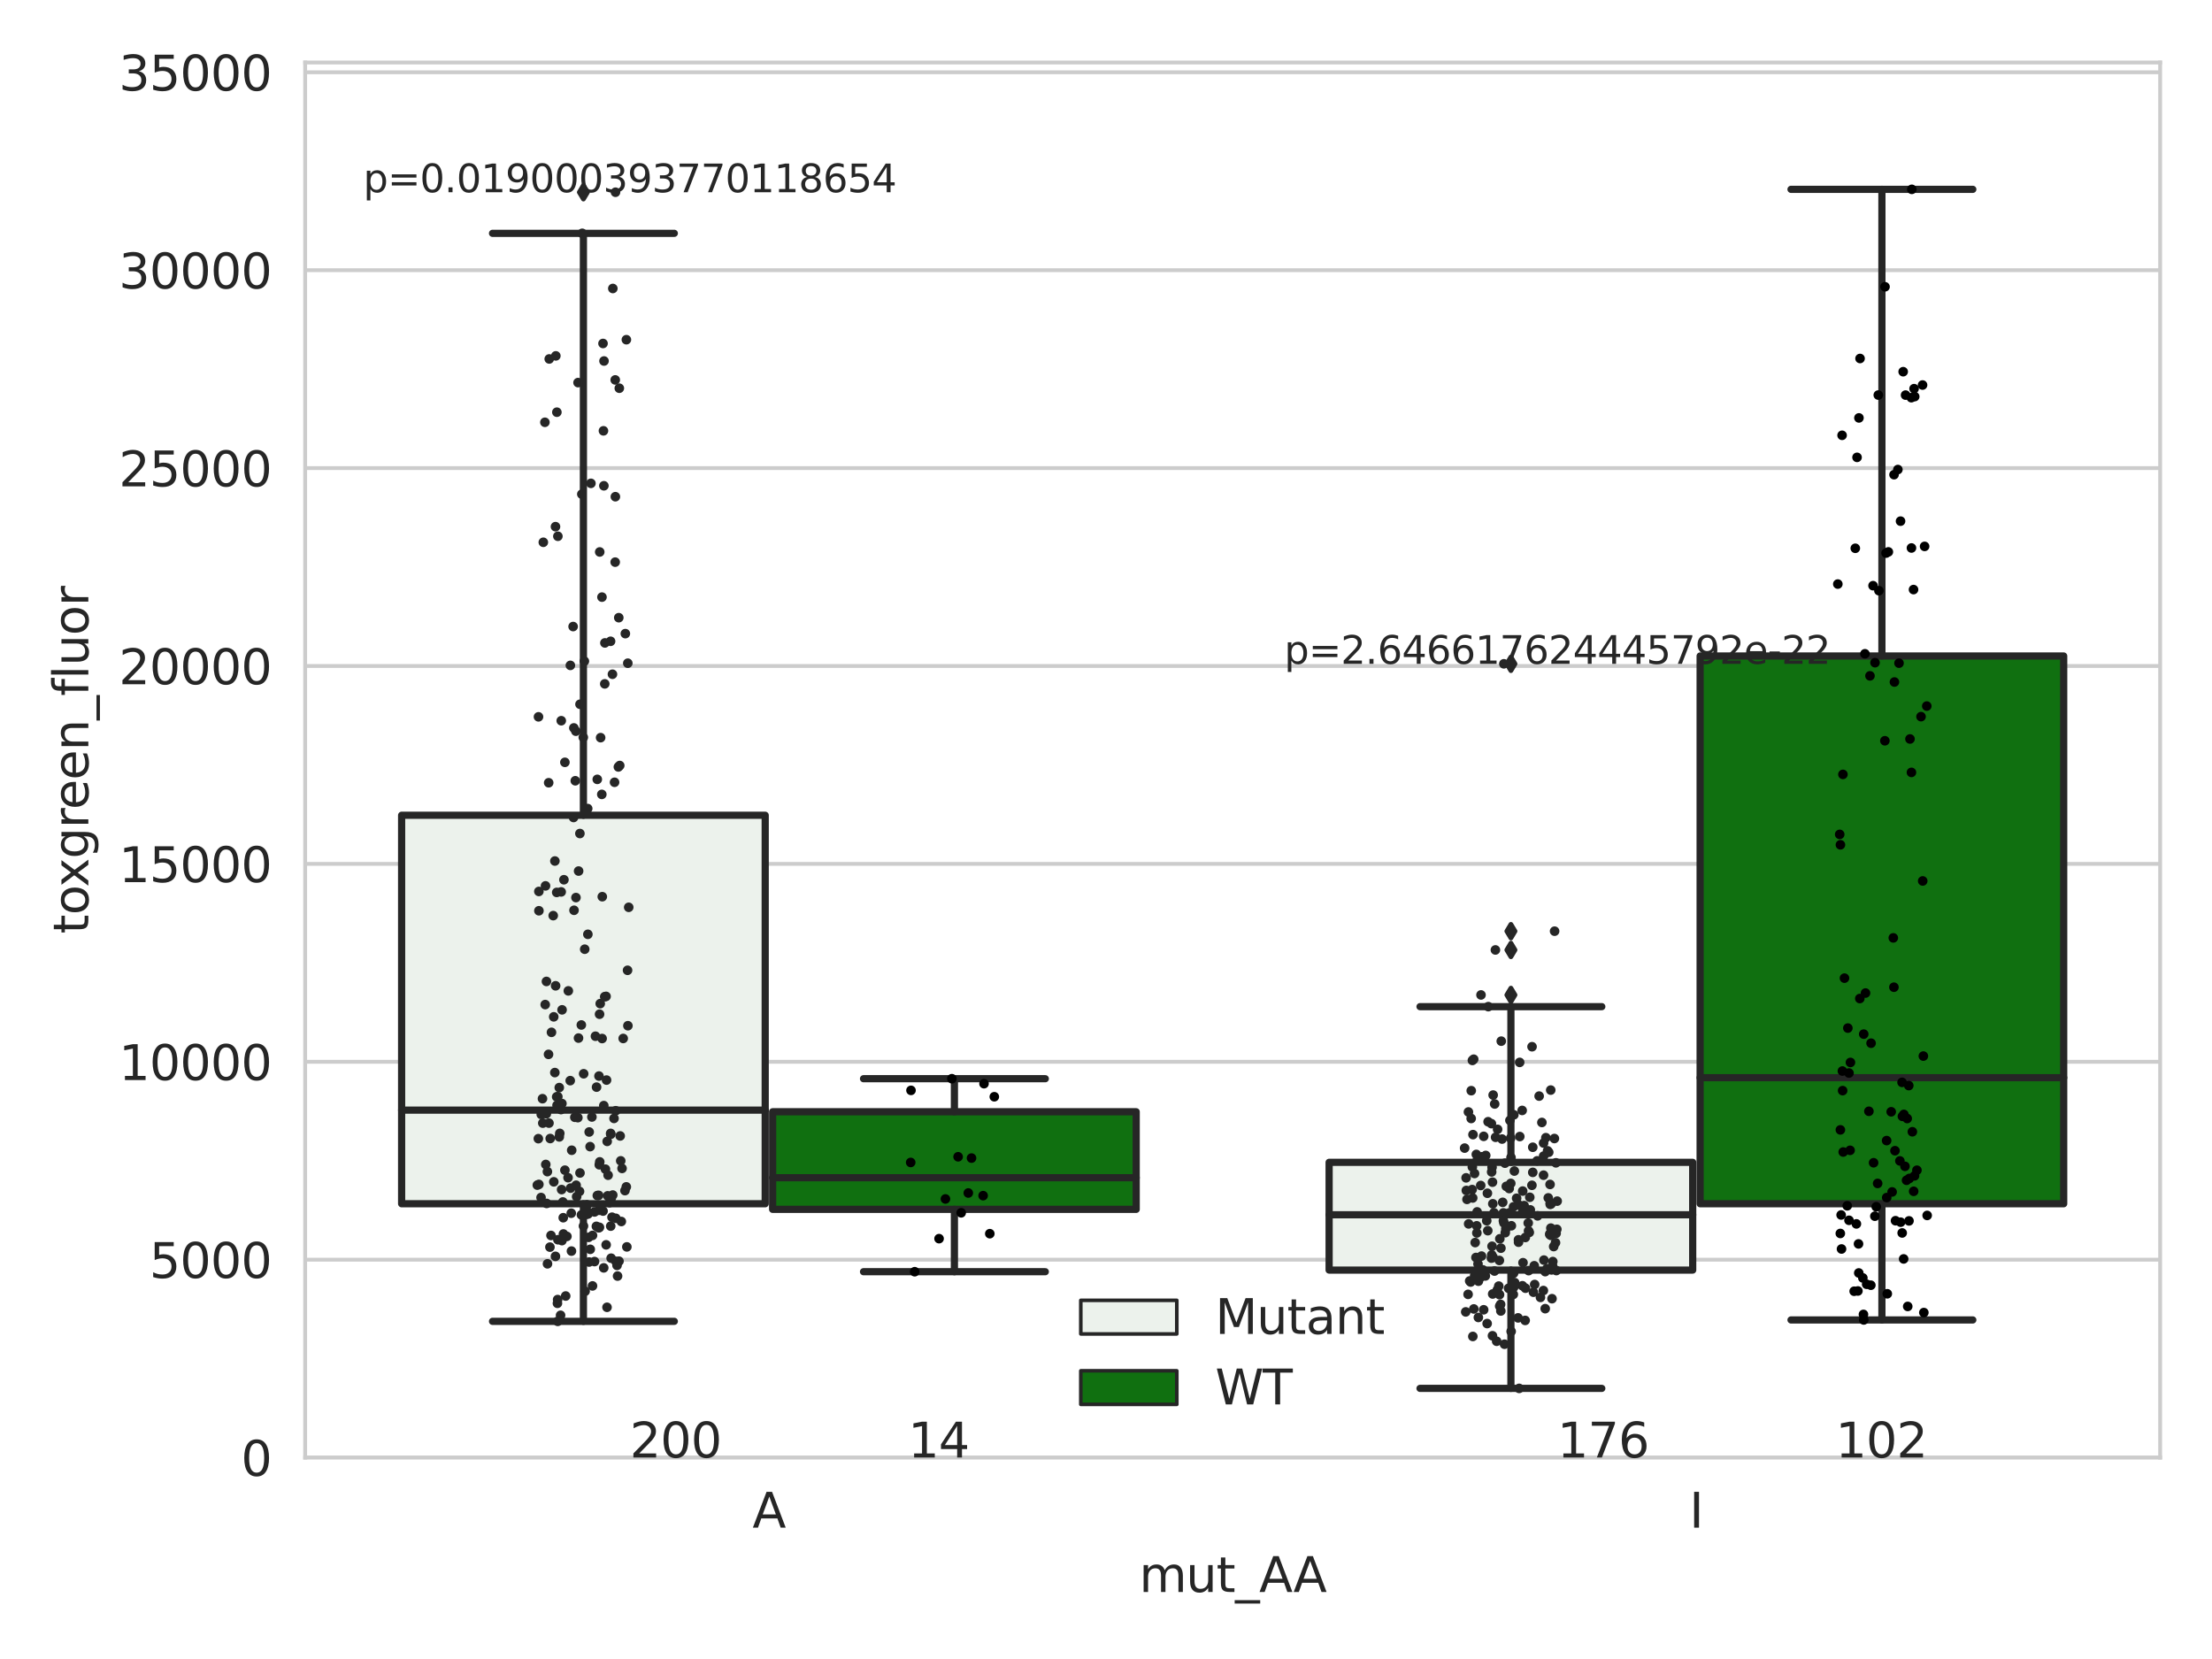 <?xml version="1.0" encoding="utf-8" standalone="no"?>
<!DOCTYPE svg PUBLIC "-//W3C//DTD SVG 1.1//EN"
  "http://www.w3.org/Graphics/SVG/1.1/DTD/svg11.dtd">
<svg xmlns:xlink="http://www.w3.org/1999/xlink" width="460.8pt" height="345.6pt" viewBox="0 0 460.8 345.6" xmlns="http://www.w3.org/2000/svg" version="1.1">
 <defs>
  <style type="text/css">*{stroke-linejoin: round; stroke-linecap: butt}</style>
 </defs>
 <g id="figure_1">
  <g id="patch_1">
   <path d="M 0 345.6 
L 460.8 345.6 
L 460.8 0 
L 0 0 
z
" style="fill: #ffffff"/>
  </g>
  <g id="axes_1">
   <g id="patch_2">
    <path d="M 63.571 303.64 
L 450 303.64 
L 450 13.022 
L 63.571 13.022 
z
" style="fill: #ffffff"/>
   </g>
   <g id="matplotlib.axis_1">
    <g id="xtick_1">
     <g id="text_1">
      <!-- A -->
      <g style="fill: #262626" transform="translate(156.758 318.238)scale(0.1 -0.1)">
       <defs>
        <path id="DejaVuSans-41" d="M 2188 4044 
L 1331 1722 
L 3047 1722 
L 2188 4044 
z
M 1831 4666 
L 2547 4666 
L 4325 0 
L 3669 0 
L 3244 1197 
L 1141 1197 
L 716 0 
L 50 0 
L 1831 4666 
z
" transform="scale(0.016)"/>
       </defs>
       <use xlink:href="#DejaVuSans-41"/>
      </g>
     </g>
    </g>
    <g id="xtick_2">
     <g id="text_2">
      <!-- I -->
      <g style="fill: #262626" transform="translate(351.918 318.238)scale(0.1 -0.1)">
       <defs>
        <path id="DejaVuSans-49" d="M 628 4666 
L 1259 4666 
L 1259 0 
L 628 0 
L 628 4666 
z
" transform="scale(0.016)"/>
       </defs>
       <use xlink:href="#DejaVuSans-49"/>
      </g>
     </g>
    </g>
    <g id="text_3">
     <!-- mut_AA -->
     <g style="fill: #262626" transform="translate(237.308 331.638)scale(0.1 -0.1)">
      <defs>
       <path id="DejaVuSans-6d" d="M 3328 2828 
Q 3544 3216 3844 3400 
Q 4144 3584 4550 3584 
Q 5097 3584 5394 3201 
Q 5691 2819 5691 2113 
L 5691 0 
L 5113 0 
L 5113 2094 
Q 5113 2597 4934 2840 
Q 4756 3084 4391 3084 
Q 3944 3084 3684 2787 
Q 3425 2491 3425 1978 
L 3425 0 
L 2847 0 
L 2847 2094 
Q 2847 2600 2669 2842 
Q 2491 3084 2119 3084 
Q 1678 3084 1418 2786 
Q 1159 2488 1159 1978 
L 1159 0 
L 581 0 
L 581 3500 
L 1159 3500 
L 1159 2956 
Q 1356 3278 1631 3431 
Q 1906 3584 2284 3584 
Q 2666 3584 2933 3390 
Q 3200 3197 3328 2828 
z
" transform="scale(0.016)"/>
       <path id="DejaVuSans-75" d="M 544 1381 
L 544 3500 
L 1119 3500 
L 1119 1403 
Q 1119 906 1312 657 
Q 1506 409 1894 409 
Q 2359 409 2629 706 
Q 2900 1003 2900 1516 
L 2900 3500 
L 3475 3500 
L 3475 0 
L 2900 0 
L 2900 538 
Q 2691 219 2414 64 
Q 2138 -91 1772 -91 
Q 1169 -91 856 284 
Q 544 659 544 1381 
z
M 1991 3584 
L 1991 3584 
z
" transform="scale(0.016)"/>
       <path id="DejaVuSans-74" d="M 1172 4494 
L 1172 3500 
L 2356 3500 
L 2356 3053 
L 1172 3053 
L 1172 1153 
Q 1172 725 1289 603 
Q 1406 481 1766 481 
L 2356 481 
L 2356 0 
L 1766 0 
Q 1100 0 847 248 
Q 594 497 594 1153 
L 594 3053 
L 172 3053 
L 172 3500 
L 594 3500 
L 594 4494 
L 1172 4494 
z
" transform="scale(0.016)"/>
       <path id="DejaVuSans-5f" d="M 3263 -1063 
L 3263 -1509 
L -63 -1509 
L -63 -1063 
L 3263 -1063 
z
" transform="scale(0.016)"/>
      </defs>
      <use xlink:href="#DejaVuSans-6d"/>
      <use xlink:href="#DejaVuSans-75" x="97.412"/>
      <use xlink:href="#DejaVuSans-74" x="160.791"/>
      <use xlink:href="#DejaVuSans-5f" x="200"/>
      <use xlink:href="#DejaVuSans-41" x="250"/>
      <use xlink:href="#DejaVuSans-41" x="321.158"/>
     </g>
    </g>
   </g>
   <g id="matplotlib.axis_2">
    <g id="ytick_1">
     <g id="line2d_1">
      <path d="M 63.571 303.64 
L 450 303.64 
" clip-path="url(#pe7ba9c37d8)" style="fill: none; stroke: #cccccc; stroke-width: 0.8; stroke-linecap: round"/>
     </g>
     <g id="text_4">
      <!-- 0 -->
      <g style="fill: #262626" transform="translate(50.209 307.439)scale(0.1 -0.1)">
       <defs>
        <path id="DejaVuSans-30" d="M 2034 4250 
Q 1547 4250 1301 3770 
Q 1056 3291 1056 2328 
Q 1056 1369 1301 889 
Q 1547 409 2034 409 
Q 2525 409 2770 889 
Q 3016 1369 3016 2328 
Q 3016 3291 2770 3770 
Q 2525 4250 2034 4250 
z
M 2034 4750 
Q 2819 4750 3233 4129 
Q 3647 3509 3647 2328 
Q 3647 1150 3233 529 
Q 2819 -91 2034 -91 
Q 1250 -91 836 529 
Q 422 1150 422 2328 
Q 422 3509 836 4129 
Q 1250 4750 2034 4750 
z
" transform="scale(0.016)"/>
       </defs>
       <use xlink:href="#DejaVuSans-30"/>
      </g>
     </g>
    </g>
    <g id="ytick_2">
     <g id="line2d_2">
      <path d="M 63.571 262.414 
L 450 262.414 
" clip-path="url(#pe7ba9c37d8)" style="fill: none; stroke: #cccccc; stroke-width: 0.8; stroke-linecap: round"/>
     </g>
     <g id="text_5">
      <!-- 5000 -->
      <g style="fill: #262626" transform="translate(31.121 266.214)scale(0.1 -0.1)">
       <defs>
        <path id="DejaVuSans-35" d="M 691 4666 
L 3169 4666 
L 3169 4134 
L 1269 4134 
L 1269 2991 
Q 1406 3038 1543 3061 
Q 1681 3084 1819 3084 
Q 2600 3084 3056 2656 
Q 3513 2228 3513 1497 
Q 3513 744 3044 326 
Q 2575 -91 1722 -91 
Q 1428 -91 1123 -41 
Q 819 9 494 109 
L 494 744 
Q 775 591 1075 516 
Q 1375 441 1709 441 
Q 2250 441 2565 725 
Q 2881 1009 2881 1497 
Q 2881 1984 2565 2268 
Q 2250 2553 1709 2553 
Q 1456 2553 1204 2497 
Q 953 2441 691 2322 
L 691 4666 
z
" transform="scale(0.016)"/>
       </defs>
       <use xlink:href="#DejaVuSans-35"/>
       <use xlink:href="#DejaVuSans-30" x="63.623"/>
       <use xlink:href="#DejaVuSans-30" x="127.246"/>
       <use xlink:href="#DejaVuSans-30" x="190.869"/>
      </g>
     </g>
    </g>
    <g id="ytick_3">
     <g id="line2d_3">
      <path d="M 63.571 221.189 
L 450 221.189 
" clip-path="url(#pe7ba9c37d8)" style="fill: none; stroke: #cccccc; stroke-width: 0.8; stroke-linecap: round"/>
     </g>
     <g id="text_6">
      <!-- 10000 -->
      <g style="fill: #262626" transform="translate(24.759 224.988)scale(0.1 -0.1)">
       <defs>
        <path id="DejaVuSans-31" d="M 794 531 
L 1825 531 
L 1825 4091 
L 703 3866 
L 703 4441 
L 1819 4666 
L 2450 4666 
L 2450 531 
L 3481 531 
L 3481 0 
L 794 0 
L 794 531 
z
" transform="scale(0.016)"/>
       </defs>
       <use xlink:href="#DejaVuSans-31"/>
       <use xlink:href="#DejaVuSans-30" x="63.623"/>
       <use xlink:href="#DejaVuSans-30" x="127.246"/>
       <use xlink:href="#DejaVuSans-30" x="190.869"/>
       <use xlink:href="#DejaVuSans-30" x="254.492"/>
      </g>
     </g>
    </g>
    <g id="ytick_4">
     <g id="line2d_4">
      <path d="M 63.571 179.963 
L 450 179.963 
" clip-path="url(#pe7ba9c37d8)" style="fill: none; stroke: #cccccc; stroke-width: 0.8; stroke-linecap: round"/>
     </g>
     <g id="text_7">
      <!-- 15000 -->
      <g style="fill: #262626" transform="translate(24.759 183.762)scale(0.1 -0.1)">
       <use xlink:href="#DejaVuSans-31"/>
       <use xlink:href="#DejaVuSans-35" x="63.623"/>
       <use xlink:href="#DejaVuSans-30" x="127.246"/>
       <use xlink:href="#DejaVuSans-30" x="190.869"/>
       <use xlink:href="#DejaVuSans-30" x="254.492"/>
      </g>
     </g>
    </g>
    <g id="ytick_5">
     <g id="line2d_5">
      <path d="M 63.571 138.738 
L 450 138.738 
" clip-path="url(#pe7ba9c37d8)" style="fill: none; stroke: #cccccc; stroke-width: 0.8; stroke-linecap: round"/>
     </g>
     <g id="text_8">
      <!-- 20000 -->
      <g style="fill: #262626" transform="translate(24.759 142.537)scale(0.1 -0.1)">
       <defs>
        <path id="DejaVuSans-32" d="M 1228 531 
L 3431 531 
L 3431 0 
L 469 0 
L 469 531 
Q 828 903 1448 1529 
Q 2069 2156 2228 2338 
Q 2531 2678 2651 2914 
Q 2772 3150 2772 3378 
Q 2772 3750 2511 3984 
Q 2250 4219 1831 4219 
Q 1534 4219 1204 4116 
Q 875 4013 500 3803 
L 500 4441 
Q 881 4594 1212 4672 
Q 1544 4750 1819 4750 
Q 2544 4750 2975 4387 
Q 3406 4025 3406 3419 
Q 3406 3131 3298 2873 
Q 3191 2616 2906 2266 
Q 2828 2175 2409 1742 
Q 1991 1309 1228 531 
z
" transform="scale(0.016)"/>
       </defs>
       <use xlink:href="#DejaVuSans-32"/>
       <use xlink:href="#DejaVuSans-30" x="63.623"/>
       <use xlink:href="#DejaVuSans-30" x="127.246"/>
       <use xlink:href="#DejaVuSans-30" x="190.869"/>
       <use xlink:href="#DejaVuSans-30" x="254.492"/>
      </g>
     </g>
    </g>
    <g id="ytick_6">
     <g id="line2d_6">
      <path d="M 63.571 97.512 
L 450 97.512 
" clip-path="url(#pe7ba9c37d8)" style="fill: none; stroke: #cccccc; stroke-width: 0.8; stroke-linecap: round"/>
     </g>
     <g id="text_9">
      <!-- 25000 -->
      <g style="fill: #262626" transform="translate(24.759 101.311)scale(0.1 -0.1)">
       <use xlink:href="#DejaVuSans-32"/>
       <use xlink:href="#DejaVuSans-35" x="63.623"/>
       <use xlink:href="#DejaVuSans-30" x="127.246"/>
       <use xlink:href="#DejaVuSans-30" x="190.869"/>
       <use xlink:href="#DejaVuSans-30" x="254.492"/>
      </g>
     </g>
    </g>
    <g id="ytick_7">
     <g id="line2d_7">
      <path d="M 63.571 56.286 
L 450 56.286 
" clip-path="url(#pe7ba9c37d8)" style="fill: none; stroke: #cccccc; stroke-width: 0.8; stroke-linecap: round"/>
     </g>
     <g id="text_10">
      <!-- 30000 -->
      <g style="fill: #262626" transform="translate(24.759 60.085)scale(0.1 -0.1)">
       <defs>
        <path id="DejaVuSans-33" d="M 2597 2516 
Q 3050 2419 3304 2112 
Q 3559 1806 3559 1356 
Q 3559 666 3084 287 
Q 2609 -91 1734 -91 
Q 1441 -91 1130 -33 
Q 819 25 488 141 
L 488 750 
Q 750 597 1062 519 
Q 1375 441 1716 441 
Q 2309 441 2620 675 
Q 2931 909 2931 1356 
Q 2931 1769 2642 2001 
Q 2353 2234 1838 2234 
L 1294 2234 
L 1294 2753 
L 1863 2753 
Q 2328 2753 2575 2939 
Q 2822 3125 2822 3475 
Q 2822 3834 2567 4026 
Q 2313 4219 1838 4219 
Q 1578 4219 1281 4162 
Q 984 4106 628 3988 
L 628 4550 
Q 988 4650 1302 4700 
Q 1616 4750 1894 4750 
Q 2613 4750 3031 4423 
Q 3450 4097 3450 3541 
Q 3450 3153 3228 2886 
Q 3006 2619 2597 2516 
z
" transform="scale(0.016)"/>
       </defs>
       <use xlink:href="#DejaVuSans-33"/>
       <use xlink:href="#DejaVuSans-30" x="63.623"/>
       <use xlink:href="#DejaVuSans-30" x="127.246"/>
       <use xlink:href="#DejaVuSans-30" x="190.869"/>
       <use xlink:href="#DejaVuSans-30" x="254.492"/>
      </g>
     </g>
    </g>
    <g id="ytick_8">
     <g id="line2d_8">
      <path d="M 63.571 15.061 
L 450 15.061 
" clip-path="url(#pe7ba9c37d8)" style="fill: none; stroke: #cccccc; stroke-width: 0.8; stroke-linecap: round"/>
     </g>
     <g id="text_11">
      <!-- 35000 -->
      <g style="fill: #262626" transform="translate(24.759 18.86)scale(0.1 -0.1)">
       <use xlink:href="#DejaVuSans-33"/>
       <use xlink:href="#DejaVuSans-35" x="63.623"/>
       <use xlink:href="#DejaVuSans-30" x="127.246"/>
       <use xlink:href="#DejaVuSans-30" x="190.869"/>
       <use xlink:href="#DejaVuSans-30" x="254.492"/>
      </g>
     </g>
    </g>
    <g id="text_12">
     <!-- toxgreen_fluor -->
     <g style="fill: #262626" transform="translate(18.401 194.526)rotate(-90)scale(0.1 -0.1)">
      <defs>
       <path id="DejaVuSans-6f" d="M 1959 3097 
Q 1497 3097 1228 2736 
Q 959 2375 959 1747 
Q 959 1119 1226 758 
Q 1494 397 1959 397 
Q 2419 397 2687 759 
Q 2956 1122 2956 1747 
Q 2956 2369 2687 2733 
Q 2419 3097 1959 3097 
z
M 1959 3584 
Q 2709 3584 3137 3096 
Q 3566 2609 3566 1747 
Q 3566 888 3137 398 
Q 2709 -91 1959 -91 
Q 1206 -91 779 398 
Q 353 888 353 1747 
Q 353 2609 779 3096 
Q 1206 3584 1959 3584 
z
" transform="scale(0.016)"/>
       <path id="DejaVuSans-78" d="M 3513 3500 
L 2247 1797 
L 3578 0 
L 2900 0 
L 1881 1375 
L 863 0 
L 184 0 
L 1544 1831 
L 300 3500 
L 978 3500 
L 1906 2253 
L 2834 3500 
L 3513 3500 
z
" transform="scale(0.016)"/>
       <path id="DejaVuSans-67" d="M 2906 1791 
Q 2906 2416 2648 2759 
Q 2391 3103 1925 3103 
Q 1463 3103 1205 2759 
Q 947 2416 947 1791 
Q 947 1169 1205 825 
Q 1463 481 1925 481 
Q 2391 481 2648 825 
Q 2906 1169 2906 1791 
z
M 3481 434 
Q 3481 -459 3084 -895 
Q 2688 -1331 1869 -1331 
Q 1566 -1331 1297 -1286 
Q 1028 -1241 775 -1147 
L 775 -588 
Q 1028 -725 1275 -790 
Q 1522 -856 1778 -856 
Q 2344 -856 2625 -561 
Q 2906 -266 2906 331 
L 2906 616 
Q 2728 306 2450 153 
Q 2172 0 1784 0 
Q 1141 0 747 490 
Q 353 981 353 1791 
Q 353 2603 747 3093 
Q 1141 3584 1784 3584 
Q 2172 3584 2450 3431 
Q 2728 3278 2906 2969 
L 2906 3500 
L 3481 3500 
L 3481 434 
z
" transform="scale(0.016)"/>
       <path id="DejaVuSans-72" d="M 2631 2963 
Q 2534 3019 2420 3045 
Q 2306 3072 2169 3072 
Q 1681 3072 1420 2755 
Q 1159 2438 1159 1844 
L 1159 0 
L 581 0 
L 581 3500 
L 1159 3500 
L 1159 2956 
Q 1341 3275 1631 3429 
Q 1922 3584 2338 3584 
Q 2397 3584 2469 3576 
Q 2541 3569 2628 3553 
L 2631 2963 
z
" transform="scale(0.016)"/>
       <path id="DejaVuSans-65" d="M 3597 1894 
L 3597 1613 
L 953 1613 
Q 991 1019 1311 708 
Q 1631 397 2203 397 
Q 2534 397 2845 478 
Q 3156 559 3463 722 
L 3463 178 
Q 3153 47 2828 -22 
Q 2503 -91 2169 -91 
Q 1331 -91 842 396 
Q 353 884 353 1716 
Q 353 2575 817 3079 
Q 1281 3584 2069 3584 
Q 2775 3584 3186 3129 
Q 3597 2675 3597 1894 
z
M 3022 2063 
Q 3016 2534 2758 2815 
Q 2500 3097 2075 3097 
Q 1594 3097 1305 2825 
Q 1016 2553 972 2059 
L 3022 2063 
z
" transform="scale(0.016)"/>
       <path id="DejaVuSans-6e" d="M 3513 2113 
L 3513 0 
L 2938 0 
L 2938 2094 
Q 2938 2591 2744 2837 
Q 2550 3084 2163 3084 
Q 1697 3084 1428 2787 
Q 1159 2491 1159 1978 
L 1159 0 
L 581 0 
L 581 3500 
L 1159 3500 
L 1159 2956 
Q 1366 3272 1645 3428 
Q 1925 3584 2291 3584 
Q 2894 3584 3203 3211 
Q 3513 2838 3513 2113 
z
" transform="scale(0.016)"/>
       <path id="DejaVuSans-66" d="M 2375 4863 
L 2375 4384 
L 1825 4384 
Q 1516 4384 1395 4259 
Q 1275 4134 1275 3809 
L 1275 3500 
L 2222 3500 
L 2222 3053 
L 1275 3053 
L 1275 0 
L 697 0 
L 697 3053 
L 147 3053 
L 147 3500 
L 697 3500 
L 697 3744 
Q 697 4328 969 4595 
Q 1241 4863 1831 4863 
L 2375 4863 
z
" transform="scale(0.016)"/>
       <path id="DejaVuSans-6c" d="M 603 4863 
L 1178 4863 
L 1178 0 
L 603 0 
L 603 4863 
z
" transform="scale(0.016)"/>
      </defs>
      <use xlink:href="#DejaVuSans-74"/>
      <use xlink:href="#DejaVuSans-6f" x="39.209"/>
      <use xlink:href="#DejaVuSans-78" x="97.266"/>
      <use xlink:href="#DejaVuSans-67" x="156.445"/>
      <use xlink:href="#DejaVuSans-72" x="219.922"/>
      <use xlink:href="#DejaVuSans-65" x="258.785"/>
      <use xlink:href="#DejaVuSans-65" x="320.309"/>
      <use xlink:href="#DejaVuSans-6e" x="381.832"/>
      <use xlink:href="#DejaVuSans-5f" x="445.211"/>
      <use xlink:href="#DejaVuSans-66" x="495.211"/>
      <use xlink:href="#DejaVuSans-6c" x="530.416"/>
      <use xlink:href="#DejaVuSans-75" x="558.199"/>
      <use xlink:href="#DejaVuSans-6f" x="621.578"/>
      <use xlink:href="#DejaVuSans-72" x="682.76"/>
     </g>
    </g>
   </g>
   <g id="patch_3">
    <path d="M 83.666 250.764 
L 159.406 250.764 
L 159.406 169.833 
L 83.666 169.833 
L 83.666 250.764 
z
" clip-path="url(#pe7ba9c37d8)" style="fill: #ecf2ec; stroke: #262626; stroke-width: 1.5; stroke-linejoin: miter"/>
   </g>
   <g id="patch_4">
    <path d="M 160.951 251.928 
L 236.691 251.928 
L 236.691 231.598 
L 160.951 231.598 
L 160.951 251.928 
z
" clip-path="url(#pe7ba9c37d8)" style="fill: #107010; stroke: #262626; stroke-width: 1.5; stroke-linejoin: miter"/>
   </g>
   <g id="patch_5">
    <path d="M 276.88 264.58 
L 352.62 264.58 
L 352.62 242.134 
L 276.88 242.134 
L 276.88 264.58 
z
" clip-path="url(#pe7ba9c37d8)" style="fill: #ecf2ec; stroke: #262626; stroke-width: 1.5; stroke-linejoin: miter"/>
   </g>
   <g id="patch_6">
    <path d="M 354.166 250.761 
L 429.906 250.761 
L 429.906 136.657 
L 354.166 136.657 
L 354.166 250.761 
z
" clip-path="url(#pe7ba9c37d8)" style="fill: #107010; stroke: #262626; stroke-width: 1.5; stroke-linejoin: miter"/>
   </g>
   <g id="patch_7">
    <path d="M 160.178 303.64 
L 160.178 303.64 
L 160.178 303.64 
L 160.178 303.64 
z
" clip-path="url(#pe7ba9c37d8)" style="fill: #ecf2ec; stroke: #262626; stroke-width: 0.75; stroke-linejoin: miter"/>
   </g>
   <g id="patch_8">
    <path d="M 160.178 303.64 
L 160.178 303.64 
L 160.178 303.64 
L 160.178 303.64 
z
" clip-path="url(#pe7ba9c37d8)" style="fill: #107010; stroke: #262626; stroke-width: 0.75; stroke-linejoin: miter"/>
   </g>
   <g id="PathCollection_1"/>
   <g id="PathCollection_2"/>
   <g id="line2d_9">
    <path d="M 121.536 250.764 
L 121.536 275.259 
" clip-path="url(#pe7ba9c37d8)" style="fill: none; stroke: #262626; stroke-width: 1.5; stroke-linecap: round"/>
   </g>
   <g id="line2d_10">
    <path d="M 121.536 169.833 
L 121.536 48.608 
" clip-path="url(#pe7ba9c37d8)" style="fill: none; stroke: #262626; stroke-width: 1.5; stroke-linecap: round"/>
   </g>
   <g id="line2d_11">
    <path d="M 102.601 275.259 
L 140.471 275.259 
" clip-path="url(#pe7ba9c37d8)" style="fill: none; stroke: #262626; stroke-width: 1.5; stroke-linecap: round"/>
   </g>
   <g id="line2d_12">
    <path d="M 102.601 48.608 
L 140.471 48.608 
" clip-path="url(#pe7ba9c37d8)" style="fill: none; stroke: #262626; stroke-width: 1.5; stroke-linecap: round"/>
   </g>
   <g id="line2d_13">
    <defs>
     <path id="m4ac6552c16" d="M -0 1.414 
L 0.849 0 
L 0 -1.414 
L -0.849 -0 
z
" style="stroke: #262626; stroke-linejoin: miter"/>
    </defs>
    <g clip-path="url(#pe7ba9c37d8)">
     <use xlink:href="#m4ac6552c16" x="121.536" y="40.045" style="fill: #262626; stroke: #262626; stroke-linejoin: miter"/>
    </g>
   </g>
   <g id="line2d_14">
    <path d="M 198.821 251.928 
L 198.821 264.92 
" clip-path="url(#pe7ba9c37d8)" style="fill: none; stroke: #262626; stroke-width: 1.5; stroke-linecap: round"/>
   </g>
   <g id="line2d_15">
    <path d="M 198.821 231.598 
L 198.821 224.715 
" clip-path="url(#pe7ba9c37d8)" style="fill: none; stroke: #262626; stroke-width: 1.5; stroke-linecap: round"/>
   </g>
   <g id="line2d_16">
    <path d="M 179.886 264.92 
L 217.756 264.92 
" clip-path="url(#pe7ba9c37d8)" style="fill: none; stroke: #262626; stroke-width: 1.5; stroke-linecap: round"/>
   </g>
   <g id="line2d_17">
    <path d="M 179.886 224.715 
L 217.756 224.715 
" clip-path="url(#pe7ba9c37d8)" style="fill: none; stroke: #262626; stroke-width: 1.5; stroke-linecap: round"/>
   </g>
   <g id="line2d_18"/>
   <g id="line2d_19">
    <path d="M 314.75 264.58 
L 314.75 289.225 
" clip-path="url(#pe7ba9c37d8)" style="fill: none; stroke: #262626; stroke-width: 1.5; stroke-linecap: round"/>
   </g>
   <g id="line2d_20">
    <path d="M 314.75 242.134 
L 314.75 209.702 
" clip-path="url(#pe7ba9c37d8)" style="fill: none; stroke: #262626; stroke-width: 1.5; stroke-linecap: round"/>
   </g>
   <g id="line2d_21">
    <path d="M 295.815 289.225 
L 333.685 289.225 
" clip-path="url(#pe7ba9c37d8)" style="fill: none; stroke: #262626; stroke-width: 1.5; stroke-linecap: round"/>
   </g>
   <g id="line2d_22">
    <path d="M 295.815 209.702 
L 333.685 209.702 
" clip-path="url(#pe7ba9c37d8)" style="fill: none; stroke: #262626; stroke-width: 1.5; stroke-linecap: round"/>
   </g>
   <g id="line2d_23">
    <g clip-path="url(#pe7ba9c37d8)">
     <use xlink:href="#m4ac6552c16" x="314.75" y="207.264" style="fill: #262626; stroke: #262626; stroke-linejoin: miter"/>
     <use xlink:href="#m4ac6552c16" x="314.75" y="197.89" style="fill: #262626; stroke: #262626; stroke-linejoin: miter"/>
     <use xlink:href="#m4ac6552c16" x="314.75" y="138.283" style="fill: #262626; stroke: #262626; stroke-linejoin: miter"/>
     <use xlink:href="#m4ac6552c16" x="314.75" y="193.984" style="fill: #262626; stroke: #262626; stroke-linejoin: miter"/>
    </g>
   </g>
   <g id="line2d_24">
    <path d="M 392.036 250.761 
L 392.036 274.968 
" clip-path="url(#pe7ba9c37d8)" style="fill: none; stroke: #262626; stroke-width: 1.5; stroke-linecap: round"/>
   </g>
   <g id="line2d_25">
    <path d="M 392.036 136.657 
L 392.036 39.442 
" clip-path="url(#pe7ba9c37d8)" style="fill: none; stroke: #262626; stroke-width: 1.5; stroke-linecap: round"/>
   </g>
   <g id="line2d_26">
    <path d="M 373.101 274.968 
L 410.971 274.968 
" clip-path="url(#pe7ba9c37d8)" style="fill: none; stroke: #262626; stroke-width: 1.5; stroke-linecap: round"/>
   </g>
   <g id="line2d_27">
    <path d="M 373.101 39.442 
L 410.971 39.442 
" clip-path="url(#pe7ba9c37d8)" style="fill: none; stroke: #262626; stroke-width: 1.5; stroke-linecap: round"/>
   </g>
   <g id="line2d_28"/>
   <g id="line2d_29">
    <path d="M 83.666 231.265 
L 159.406 231.265 
" clip-path="url(#pe7ba9c37d8)" style="fill: none; stroke: #262626; stroke-width: 1.5; stroke-linecap: round"/>
   </g>
   <g id="line2d_30">
    <path d="M 160.951 245.341 
L 236.691 245.341 
" clip-path="url(#pe7ba9c37d8)" style="fill: none; stroke: #262626; stroke-width: 1.5; stroke-linecap: round"/>
   </g>
   <g id="line2d_31">
    <path d="M 276.88 253.06 
L 352.62 253.06 
" clip-path="url(#pe7ba9c37d8)" style="fill: none; stroke: #262626; stroke-width: 1.5; stroke-linecap: round"/>
   </g>
   <g id="line2d_32">
    <path d="M 354.166 224.504 
L 429.906 224.504 
" clip-path="url(#pe7ba9c37d8)" style="fill: none; stroke: #262626; stroke-width: 1.5; stroke-linecap: round"/>
   </g>
   <g id="patch_9">
    <path d="M 63.571 303.64 
L 63.571 13.022 
" style="fill: none; stroke: #cccccc; stroke-width: 0.8; stroke-linejoin: miter; stroke-linecap: square"/>
   </g>
   <g id="patch_10">
    <path d="M 450 303.64 
L 450 13.022 
" style="fill: none; stroke: #cccccc; stroke-width: 0.8; stroke-linejoin: miter; stroke-linecap: square"/>
   </g>
   <g id="patch_11">
    <path d="M 63.571 303.64 
L 450 303.64 
" style="fill: none; stroke: #cccccc; stroke-width: 0.8; stroke-linejoin: miter; stroke-linecap: square"/>
   </g>
   <g id="patch_12">
    <path d="M 63.571 13.022 
L 450 13.022 
" style="fill: none; stroke: #cccccc; stroke-width: 0.8; stroke-linejoin: miter; stroke-linecap: square"/>
   </g>
   <g id="PathCollection_3">
    <defs>
     <path id="C0_0_bdd8f69dca" d="M 0 1 
C 0.265 1 0.52 0.895 0.707 0.707 
C 0.895 0.52 1 0.265 1 -0 
C 1 -0.265 0.895 -0.52 0.707 -0.707 
C 0.52 -0.895 0.265 -1 0 -1 
C -0.265 -1 -0.52 -0.895 -0.707 -0.707 
C -0.895 -0.52 -1 -0.265 -1 0 
C -1 0.265 -0.895 0.52 -0.707 0.707 
C -0.52 0.895 -0.265 1 0 1 
z
"/>
    </defs>
    <g clip-path="url(#pe7ba9c37d8)">
     <use xlink:href="#C0_0_bdd8f69dca" x="112.752" y="232.156" style="fill: #262626"/>
    </g>
    <g clip-path="url(#pe7ba9c37d8)">
     <use xlink:href="#C0_0_bdd8f69dca" x="126.977" y="250.534" style="fill: #262626"/>
    </g>
    <g clip-path="url(#pe7ba9c37d8)">
     <use xlink:href="#C0_0_bdd8f69dca" x="130.803" y="213.675" style="fill: #262626"/>
    </g>
    <g clip-path="url(#pe7ba9c37d8)">
     <use xlink:href="#C0_0_bdd8f69dca" x="128.295" y="262.759" style="fill: #262626"/>
    </g>
    <g clip-path="url(#pe7ba9c37d8)">
     <use xlink:href="#C0_0_bdd8f69dca" x="113.074" y="233.968" style="fill: #262626"/>
    </g>
    <g clip-path="url(#pe7ba9c37d8)">
     <use xlink:href="#C0_0_bdd8f69dca" x="122.252" y="250.972" style="fill: #262626"/>
    </g>
    <g clip-path="url(#pe7ba9c37d8)">
     <use xlink:href="#C0_0_bdd8f69dca" x="118.789" y="225.115" style="fill: #262626"/>
    </g>
    <g clip-path="url(#pe7ba9c37d8)">
     <use xlink:href="#C0_0_bdd8f69dca" x="124.433" y="249.053" style="fill: #262626"/>
    </g>
    <g clip-path="url(#pe7ba9c37d8)">
     <use xlink:href="#C0_0_bdd8f69dca" x="116.207" y="228.452" style="fill: #262626"/>
    </g>
    <g clip-path="url(#pe7ba9c37d8)">
     <use xlink:href="#C0_0_bdd8f69dca" x="125.432" y="216.344" style="fill: #262626"/>
    </g>
    <g clip-path="url(#pe7ba9c37d8)">
     <use xlink:href="#C0_0_bdd8f69dca" x="119.983" y="186.98" style="fill: #262626"/>
    </g>
    <g clip-path="url(#pe7ba9c37d8)">
     <use xlink:href="#C0_0_bdd8f69dca" x="117.372" y="257.059" style="fill: #262626"/>
    </g>
    <g clip-path="url(#pe7ba9c37d8)">
     <use xlink:href="#C0_0_bdd8f69dca" x="122.738" y="235.813" style="fill: #262626"/>
    </g>
    <g clip-path="url(#pe7ba9c37d8)">
     <use xlink:href="#C0_0_bdd8f69dca" x="124.844" y="242.645" style="fill: #262626"/>
    </g>
    <g clip-path="url(#pe7ba9c37d8)">
     <use xlink:href="#C0_0_bdd8f69dca" x="121.89" y="268.992" style="fill: #262626"/>
    </g>
    <g clip-path="url(#pe7ba9c37d8)">
     <use xlink:href="#C0_0_bdd8f69dca" x="117.255" y="250.391" style="fill: #262626"/>
    </g>
    <g clip-path="url(#pe7ba9c37d8)">
     <use xlink:href="#C0_0_bdd8f69dca" x="120.824" y="244.351" style="fill: #262626"/>
    </g>
    <g clip-path="url(#pe7ba9c37d8)">
     <use xlink:href="#C0_0_bdd8f69dca" x="122.43" y="168.441" style="fill: #262626"/>
    </g>
    <g clip-path="url(#pe7ba9c37d8)">
     <use xlink:href="#C0_0_bdd8f69dca" x="125.039" y="209.074" style="fill: #262626"/>
    </g>
    <g clip-path="url(#pe7ba9c37d8)">
     <use xlink:href="#C0_0_bdd8f69dca" x="113.009" y="228.877" style="fill: #262626"/>
    </g>
    <g clip-path="url(#pe7ba9c37d8)">
     <use xlink:href="#C0_0_bdd8f69dca" x="112.266" y="189.728" style="fill: #262626"/>
    </g>
    <g clip-path="url(#pe7ba9c37d8)">
     <use xlink:href="#C0_0_bdd8f69dca" x="120.515" y="216.25" style="fill: #262626"/>
    </g>
    <g clip-path="url(#pe7ba9c37d8)">
     <use xlink:href="#C0_0_bdd8f69dca" x="120.019" y="246.905" style="fill: #262626"/>
    </g>
    <g clip-path="url(#pe7ba9c37d8)">
     <use xlink:href="#C0_0_bdd8f69dca" x="127.33" y="249.631" style="fill: #262626"/>
    </g>
    <g clip-path="url(#pe7ba9c37d8)">
     <use xlink:href="#C0_0_bdd8f69dca" x="123.431" y="267.88" style="fill: #262626"/>
    </g>
    <g clip-path="url(#pe7ba9c37d8)">
     <use xlink:href="#C0_0_bdd8f69dca" x="114.884" y="215.054" style="fill: #262626"/>
    </g>
    <g clip-path="url(#pe7ba9c37d8)">
     <use xlink:href="#C0_0_bdd8f69dca" x="114.27" y="219.644" style="fill: #262626"/>
    </g>
    <g clip-path="url(#pe7ba9c37d8)">
     <use xlink:href="#C0_0_bdd8f69dca" x="113.697" y="242.578" style="fill: #262626"/>
    </g>
    <g clip-path="url(#pe7ba9c37d8)">
     <use xlink:href="#C0_0_bdd8f69dca" x="125.782" y="230.317" style="fill: #262626"/>
    </g>
    <g clip-path="url(#pe7ba9c37d8)">
     <use xlink:href="#C0_0_bdd8f69dca" x="122.929" y="238.865" style="fill: #262626"/>
    </g>
    <g clip-path="url(#pe7ba9c37d8)">
     <use xlink:href="#C0_0_bdd8f69dca" x="114.784" y="257.366" style="fill: #262626"/>
    </g>
    <g clip-path="url(#pe7ba9c37d8)">
     <use xlink:href="#C0_0_bdd8f69dca" x="122.958" y="260.255" style="fill: #262626"/>
    </g>
    <g clip-path="url(#pe7ba9c37d8)">
     <use xlink:href="#C0_0_bdd8f69dca" x="120.826" y="146.708" style="fill: #262626"/>
    </g>
    <g clip-path="url(#pe7ba9c37d8)">
     <use xlink:href="#C0_0_bdd8f69dca" x="125.619" y="71.551" style="fill: #262626"/>
    </g>
    <g clip-path="url(#pe7ba9c37d8)">
     <use xlink:href="#C0_0_bdd8f69dca" x="127.663" y="60.096" style="fill: #262626"/>
    </g>
    <g clip-path="url(#pe7ba9c37d8)">
     <use xlink:href="#C0_0_bdd8f69dca" x="119.393" y="130.521" style="fill: #262626"/>
    </g>
    <g clip-path="url(#pe7ba9c37d8)">
     <use xlink:href="#C0_0_bdd8f69dca" x="125.368" y="165.486" style="fill: #262626"/>
    </g>
    <g clip-path="url(#pe7ba9c37d8)">
     <use xlink:href="#C0_0_bdd8f69dca" x="114.053" y="263.277" style="fill: #262626"/>
    </g>
    <g clip-path="url(#pe7ba9c37d8)">
     <use xlink:href="#C0_0_bdd8f69dca" x="116.777" y="273.999" style="fill: #262626"/>
    </g>
    <g clip-path="url(#pe7ba9c37d8)">
     <use xlink:href="#C0_0_bdd8f69dca" x="130.73" y="202.131" style="fill: #262626"/>
    </g>
    <g clip-path="url(#pe7ba9c37d8)">
     <use xlink:href="#C0_0_bdd8f69dca" x="130.271" y="131.997" style="fill: #262626"/>
    </g>
    <g clip-path="url(#pe7ba9c37d8)">
     <use xlink:href="#C0_0_bdd8f69dca" x="119.544" y="151.64" style="fill: #262626"/>
    </g>
    <g clip-path="url(#pe7ba9c37d8)">
     <use xlink:href="#C0_0_bdd8f69dca" x="113.514" y="87.971" style="fill: #262626"/>
    </g>
    <g clip-path="url(#pe7ba9c37d8)">
     <use xlink:href="#C0_0_bdd8f69dca" x="115.976" y="185.906" style="fill: #262626"/>
    </g>
    <g clip-path="url(#pe7ba9c37d8)">
     <use xlink:href="#C0_0_bdd8f69dca" x="116.508" y="236.838" style="fill: #262626"/>
    </g>
    <g clip-path="url(#pe7ba9c37d8)">
     <use xlink:href="#C0_0_bdd8f69dca" x="123.099" y="100.69" style="fill: #262626"/>
    </g>
    <g clip-path="url(#pe7ba9c37d8)">
     <use xlink:href="#C0_0_bdd8f69dca" x="119.483" y="170.297" style="fill: #262626"/>
    </g>
    <g clip-path="url(#pe7ba9c37d8)">
     <use xlink:href="#C0_0_bdd8f69dca" x="120.418" y="79.702" style="fill: #262626"/>
    </g>
    <g clip-path="url(#pe7ba9c37d8)">
     <use xlink:href="#C0_0_bdd8f69dca" x="116.164" y="270.726" style="fill: #262626"/>
    </g>
    <g clip-path="url(#pe7ba9c37d8)">
     <use xlink:href="#C0_0_bdd8f69dca" x="121.285" y="48.608" style="fill: #262626"/>
    </g>
    <g clip-path="url(#pe7ba9c37d8)">
     <use xlink:href="#C0_0_bdd8f69dca" x="114.301" y="163.06" style="fill: #262626"/>
    </g>
    <g clip-path="url(#pe7ba9c37d8)">
     <use xlink:href="#C0_0_bdd8f69dca" x="114.62" y="237.176" style="fill: #262626"/>
    </g>
    <g clip-path="url(#pe7ba9c37d8)">
     <use xlink:href="#C0_0_bdd8f69dca" x="128.273" y="231.387" style="fill: #262626"/>
    </g>
    <g clip-path="url(#pe7ba9c37d8)">
     <use xlink:href="#C0_0_bdd8f69dca" x="128.903" y="128.675" style="fill: #262626"/>
    </g>
    <g clip-path="url(#pe7ba9c37d8)">
     <use xlink:href="#C0_0_bdd8f69dca" x="122.611" y="257.766" style="fill: #262626"/>
    </g>
    <g clip-path="url(#pe7ba9c37d8)">
     <use xlink:href="#C0_0_bdd8f69dca" x="119.097" y="239.616" style="fill: #262626"/>
    </g>
    <g clip-path="url(#pe7ba9c37d8)">
     <use xlink:href="#C0_0_bdd8f69dca" x="124.72" y="255.776" style="fill: #262626"/>
    </g>
    <g clip-path="url(#pe7ba9c37d8)">
     <use xlink:href="#C0_0_bdd8f69dca" x="122.465" y="194.633" style="fill: #262626"/>
    </g>
    <g clip-path="url(#pe7ba9c37d8)">
     <use xlink:href="#C0_0_bdd8f69dca" x="127.206" y="236.107" style="fill: #262626"/>
    </g>
    <g clip-path="url(#pe7ba9c37d8)">
     <use xlink:href="#C0_0_bdd8f69dca" x="115.968" y="228.491" style="fill: #262626"/>
    </g>
    <g clip-path="url(#pe7ba9c37d8)">
     <use xlink:href="#C0_0_bdd8f69dca" x="126.254" y="207.563" style="fill: #262626"/>
    </g>
    <g clip-path="url(#pe7ba9c37d8)">
     <use xlink:href="#C0_0_bdd8f69dca" x="128.195" y="103.471" style="fill: #262626"/>
    </g>
    <g clip-path="url(#pe7ba9c37d8)">
     <use xlink:href="#C0_0_bdd8f69dca" x="127.913" y="232.989" style="fill: #262626"/>
    </g>
    <g clip-path="url(#pe7ba9c37d8)">
     <use xlink:href="#C0_0_bdd8f69dca" x="129.015" y="80.873" style="fill: #262626"/>
    </g>
    <g clip-path="url(#pe7ba9c37d8)">
     <use xlink:href="#C0_0_bdd8f69dca" x="130.192" y="248.027" style="fill: #262626"/>
    </g>
    <g clip-path="url(#pe7ba9c37d8)">
     <use xlink:href="#C0_0_bdd8f69dca" x="129.194" y="236.637" style="fill: #262626"/>
    </g>
    <g clip-path="url(#pe7ba9c37d8)">
     <use xlink:href="#C0_0_bdd8f69dca" x="114.032" y="244.07" style="fill: #262626"/>
    </g>
    <g clip-path="url(#pe7ba9c37d8)">
     <use xlink:href="#C0_0_bdd8f69dca" x="115.713" y="261.72" style="fill: #262626"/>
    </g>
    <g clip-path="url(#pe7ba9c37d8)">
     <use xlink:href="#C0_0_bdd8f69dca" x="128.165" y="79.142" style="fill: #262626"/>
    </g>
    <g clip-path="url(#pe7ba9c37d8)">
     <use xlink:href="#C0_0_bdd8f69dca" x="130.487" y="70.766" style="fill: #262626"/>
    </g>
    <g clip-path="url(#pe7ba9c37d8)">
     <use xlink:href="#C0_0_bdd8f69dca" x="114.417" y="74.776" style="fill: #262626"/>
    </g>
    <g clip-path="url(#pe7ba9c37d8)">
     <use xlink:href="#C0_0_bdd8f69dca" x="120.536" y="181.456" style="fill: #262626"/>
    </g>
    <g clip-path="url(#pe7ba9c37d8)">
     <use xlink:href="#C0_0_bdd8f69dca" x="120.728" y="248.188" style="fill: #262626"/>
    </g>
    <g clip-path="url(#pe7ba9c37d8)">
     <use xlink:href="#C0_0_bdd8f69dca" x="127.195" y="133.591" style="fill: #262626"/>
    </g>
    <g clip-path="url(#pe7ba9c37d8)">
     <use xlink:href="#C0_0_bdd8f69dca" x="113.837" y="204.452" style="fill: #262626"/>
    </g>
    <g clip-path="url(#pe7ba9c37d8)">
     <use xlink:href="#C0_0_bdd8f69dca" x="113.641" y="184.543" style="fill: #262626"/>
    </g>
    <g clip-path="url(#pe7ba9c37d8)">
     <use xlink:href="#C0_0_bdd8f69dca" x="126.68" y="244.815" style="fill: #262626"/>
    </g>
    <g clip-path="url(#pe7ba9c37d8)">
     <use xlink:href="#C0_0_bdd8f69dca" x="125.402" y="124.391" style="fill: #262626"/>
    </g>
    <g clip-path="url(#pe7ba9c37d8)">
     <use xlink:href="#C0_0_bdd8f69dca" x="117.681" y="243.768" style="fill: #262626"/>
    </g>
    <g clip-path="url(#pe7ba9c37d8)">
     <use xlink:href="#C0_0_bdd8f69dca" x="121.549" y="255.407" style="fill: #262626"/>
    </g>
    <g clip-path="url(#pe7ba9c37d8)">
     <use xlink:href="#C0_0_bdd8f69dca" x="129.824" y="216.332" style="fill: #262626"/>
    </g>
    <g clip-path="url(#pe7ba9c37d8)">
     <use xlink:href="#C0_0_bdd8f69dca" x="118.818" y="138.611" style="fill: #262626"/>
    </g>
    <g clip-path="url(#pe7ba9c37d8)">
     <use xlink:href="#C0_0_bdd8f69dca" x="124.425" y="162.354" style="fill: #262626"/>
    </g>
    <g clip-path="url(#pe7ba9c37d8)">
     <use xlink:href="#C0_0_bdd8f69dca" x="128.65" y="265.827" style="fill: #262626"/>
    </g>
    <g clip-path="url(#pe7ba9c37d8)">
     <use xlink:href="#C0_0_bdd8f69dca" x="130.584" y="259.751" style="fill: #262626"/>
    </g>
    <g clip-path="url(#pe7ba9c37d8)">
     <use xlink:href="#C0_0_bdd8f69dca" x="126.488" y="237.773" style="fill: #262626"/>
    </g>
    <g clip-path="url(#pe7ba9c37d8)">
     <use xlink:href="#C0_0_bdd8f69dca" x="124.715" y="249.012" style="fill: #262626"/>
    </g>
    <g clip-path="url(#pe7ba9c37d8)">
     <use xlink:href="#C0_0_bdd8f69dca" x="121.808" y="197.738" style="fill: #262626"/>
    </g>
    <g clip-path="url(#pe7ba9c37d8)">
     <use xlink:href="#C0_0_bdd8f69dca" x="117.477" y="183.266" style="fill: #262626"/>
    </g>
    <g clip-path="url(#pe7ba9c37d8)">
     <use xlink:href="#C0_0_bdd8f69dca" x="113.814" y="232.028" style="fill: #262626"/>
    </g>
    <g clip-path="url(#pe7ba9c37d8)">
     <use xlink:href="#C0_0_bdd8f69dca" x="112.149" y="237.204" style="fill: #262626"/>
    </g>
    <g clip-path="url(#pe7ba9c37d8)">
     <use xlink:href="#C0_0_bdd8f69dca" x="120.38" y="232.829" style="fill: #262626"/>
    </g>
    <g clip-path="url(#pe7ba9c37d8)">
     <use xlink:href="#C0_0_bdd8f69dca" x="122.712" y="262.902" style="fill: #262626"/>
    </g>
    <g clip-path="url(#pe7ba9c37d8)">
     <use xlink:href="#C0_0_bdd8f69dca" x="114.561" y="259.799" style="fill: #262626"/>
    </g>
    <g clip-path="url(#pe7ba9c37d8)">
     <use xlink:href="#C0_0_bdd8f69dca" x="119.046" y="260.625" style="fill: #262626"/>
    </g>
    <g clip-path="url(#pe7ba9c37d8)">
     <use xlink:href="#C0_0_bdd8f69dca" x="115.355" y="211.824" style="fill: #262626"/>
    </g>
    <g clip-path="url(#pe7ba9c37d8)">
     <use xlink:href="#C0_0_bdd8f69dca" x="120.805" y="173.638" style="fill: #262626"/>
    </g>
    <g clip-path="url(#pe7ba9c37d8)">
     <use xlink:href="#C0_0_bdd8f69dca" x="119.967" y="152.322" style="fill: #262626"/>
    </g>
    <g clip-path="url(#pe7ba9c37d8)">
     <use xlink:href="#C0_0_bdd8f69dca" x="114.362" y="233.965" style="fill: #262626"/>
    </g>
    <g clip-path="url(#pe7ba9c37d8)">
     <use xlink:href="#C0_0_bdd8f69dca" x="128.154" y="117.104" style="fill: #262626"/>
    </g>
    <g clip-path="url(#pe7ba9c37d8)">
     <use xlink:href="#C0_0_bdd8f69dca" x="121.101" y="213.52" style="fill: #262626"/>
    </g>
    <g clip-path="url(#pe7ba9c37d8)">
     <use xlink:href="#C0_0_bdd8f69dca" x="127.224" y="255.424" style="fill: #262626"/>
    </g>
    <g clip-path="url(#pe7ba9c37d8)">
     <use xlink:href="#C0_0_bdd8f69dca" x="111.935" y="246.88" style="fill: #262626"/>
    </g>
    <g clip-path="url(#pe7ba9c37d8)">
     <use xlink:href="#C0_0_bdd8f69dca" x="119.579" y="189.627" style="fill: #262626"/>
    </g>
    <g clip-path="url(#pe7ba9c37d8)">
     <use xlink:href="#C0_0_bdd8f69dca" x="115.584" y="223.437" style="fill: #262626"/>
    </g>
    <g clip-path="url(#pe7ba9c37d8)">
     <use xlink:href="#C0_0_bdd8f69dca" x="117.068" y="258.444" style="fill: #262626"/>
    </g>
    <g clip-path="url(#pe7ba9c37d8)">
     <use xlink:href="#C0_0_bdd8f69dca" x="129.587" y="243.405" style="fill: #262626"/>
    </g>
    <g clip-path="url(#pe7ba9c37d8)">
     <use xlink:href="#C0_0_bdd8f69dca" x="125.122" y="153.667" style="fill: #262626"/>
    </g>
    <g clip-path="url(#pe7ba9c37d8)">
     <use xlink:href="#C0_0_bdd8f69dca" x="124.043" y="215.863" style="fill: #262626"/>
    </g>
    <g clip-path="url(#pe7ba9c37d8)">
     <use xlink:href="#C0_0_bdd8f69dca" x="112.256" y="185.705" style="fill: #262626"/>
    </g>
    <g clip-path="url(#pe7ba9c37d8)">
     <use xlink:href="#C0_0_bdd8f69dca" x="119.002" y="252.734" style="fill: #262626"/>
    </g>
    <g clip-path="url(#pe7ba9c37d8)">
     <use xlink:href="#C0_0_bdd8f69dca" x="116.22" y="258.256" style="fill: #262626"/>
    </g>
    <g clip-path="url(#pe7ba9c37d8)">
     <use xlink:href="#C0_0_bdd8f69dca" x="124.273" y="226.469" style="fill: #262626"/>
    </g>
    <g clip-path="url(#pe7ba9c37d8)">
     <use xlink:href="#C0_0_bdd8f69dca" x="116.864" y="231.143" style="fill: #262626"/>
    </g>
    <g clip-path="url(#pe7ba9c37d8)">
     <use xlink:href="#C0_0_bdd8f69dca" x="116.994" y="247.811" style="fill: #262626"/>
    </g>
    <g clip-path="url(#pe7ba9c37d8)">
     <use xlink:href="#C0_0_bdd8f69dca" x="124.915" y="251.978" style="fill: #262626"/>
    </g>
    <g clip-path="url(#pe7ba9c37d8)">
     <use xlink:href="#C0_0_bdd8f69dca" x="117.091" y="210.367" style="fill: #262626"/>
    </g>
    <g clip-path="url(#pe7ba9c37d8)">
     <use xlink:href="#C0_0_bdd8f69dca" x="128.818" y="159.765" style="fill: #262626"/>
    </g>
    <g clip-path="url(#pe7ba9c37d8)">
     <use xlink:href="#C0_0_bdd8f69dca" x="129.434" y="254.46" style="fill: #262626"/>
    </g>
    <g clip-path="url(#pe7ba9c37d8)">
     <use xlink:href="#C0_0_bdd8f69dca" x="116.61" y="236.102" style="fill: #262626"/>
    </g>
    <g clip-path="url(#pe7ba9c37d8)">
     <use xlink:href="#C0_0_bdd8f69dca" x="122.124" y="251.264" style="fill: #262626"/>
    </g>
    <g clip-path="url(#pe7ba9c37d8)">
     <use xlink:href="#C0_0_bdd8f69dca" x="121.589" y="223.684" style="fill: #262626"/>
    </g>
    <g clip-path="url(#pe7ba9c37d8)">
     <use xlink:href="#C0_0_bdd8f69dca" x="124.236" y="255.468" style="fill: #262626"/>
    </g>
    <g clip-path="url(#pe7ba9c37d8)">
     <use xlink:href="#C0_0_bdd8f69dca" x="119.845" y="162.648" style="fill: #262626"/>
    </g>
    <g clip-path="url(#pe7ba9c37d8)">
     <use xlink:href="#C0_0_bdd8f69dca" x="128.95" y="262.733" style="fill: #262626"/>
    </g>
    <g clip-path="url(#pe7ba9c37d8)">
     <use xlink:href="#C0_0_bdd8f69dca" x="126.584" y="249.111" style="fill: #262626"/>
    </g>
    <g clip-path="url(#pe7ba9c37d8)">
     <use xlink:href="#C0_0_bdd8f69dca" x="122.15" y="252.966" style="fill: #262626"/>
    </g>
    <g clip-path="url(#pe7ba9c37d8)">
     <use xlink:href="#C0_0_bdd8f69dca" x="130.472" y="247.245" style="fill: #262626"/>
    </g>
    <g clip-path="url(#pe7ba9c37d8)">
     <use xlink:href="#C0_0_bdd8f69dca" x="127.234" y="236.291" style="fill: #262626"/>
    </g>
    <g clip-path="url(#pe7ba9c37d8)">
     <use xlink:href="#C0_0_bdd8f69dca" x="115.369" y="246.196" style="fill: #262626"/>
    </g>
    <g clip-path="url(#pe7ba9c37d8)">
     <use xlink:href="#C0_0_bdd8f69dca" x="112.258" y="246.733" style="fill: #262626"/>
    </g>
    <g clip-path="url(#pe7ba9c37d8)">
     <use xlink:href="#C0_0_bdd8f69dca" x="115.594" y="179.365" style="fill: #262626"/>
    </g>
    <g clip-path="url(#pe7ba9c37d8)">
     <use xlink:href="#C0_0_bdd8f69dca" x="118.862" y="247.509" style="fill: #262626"/>
    </g>
    <g clip-path="url(#pe7ba9c37d8)">
     <use xlink:href="#C0_0_bdd8f69dca" x="125.827" y="75.203" style="fill: #262626"/>
    </g>
    <g clip-path="url(#pe7ba9c37d8)">
     <use xlink:href="#C0_0_bdd8f69dca" x="113.878" y="250.694" style="fill: #262626"/>
    </g>
    <g clip-path="url(#pe7ba9c37d8)">
     <use xlink:href="#C0_0_bdd8f69dca" x="124.939" y="242.039" style="fill: #262626"/>
    </g>
    <g clip-path="url(#pe7ba9c37d8)">
     <use xlink:href="#C0_0_bdd8f69dca" x="117.842" y="269.982" style="fill: #262626"/>
    </g>
    <g clip-path="url(#pe7ba9c37d8)">
     <use xlink:href="#C0_0_bdd8f69dca" x="119.75" y="232.752" style="fill: #262626"/>
    </g>
    <g clip-path="url(#pe7ba9c37d8)">
     <use xlink:href="#C0_0_bdd8f69dca" x="125.983" y="142.461" style="fill: #262626"/>
    </g>
    <g clip-path="url(#pe7ba9c37d8)">
     <use xlink:href="#C0_0_bdd8f69dca" x="120.125" y="249.283" style="fill: #262626"/>
    </g>
    <g clip-path="url(#pe7ba9c37d8)">
     <use xlink:href="#C0_0_bdd8f69dca" x="125.769" y="264.119" style="fill: #262626"/>
    </g>
    <g clip-path="url(#pe7ba9c37d8)">
     <use xlink:href="#C0_0_bdd8f69dca" x="116.126" y="271.503" style="fill: #262626"/>
    </g>
    <g clip-path="url(#pe7ba9c37d8)">
     <use xlink:href="#C0_0_bdd8f69dca" x="115.746" y="205.36" style="fill: #262626"/>
    </g>
    <g clip-path="url(#pe7ba9c37d8)">
     <use xlink:href="#C0_0_bdd8f69dca" x="116.183" y="275.259" style="fill: #262626"/>
    </g>
    <g clip-path="url(#pe7ba9c37d8)">
     <use xlink:href="#C0_0_bdd8f69dca" x="117.335" y="253.671" style="fill: #262626"/>
    </g>
    <g clip-path="url(#pe7ba9c37d8)">
     <use xlink:href="#C0_0_bdd8f69dca" x="123.305" y="232.69" style="fill: #262626"/>
    </g>
    <g clip-path="url(#pe7ba9c37d8)">
     <use xlink:href="#C0_0_bdd8f69dca" x="126.125" y="243.56" style="fill: #262626"/>
    </g>
    <g clip-path="url(#pe7ba9c37d8)">
     <use xlink:href="#C0_0_bdd8f69dca" x="123.85" y="262.807" style="fill: #262626"/>
    </g>
    <g clip-path="url(#pe7ba9c37d8)">
     <use xlink:href="#C0_0_bdd8f69dca" x="123.853" y="252.468" style="fill: #262626"/>
    </g>
    <g clip-path="url(#pe7ba9c37d8)">
     <use xlink:href="#C0_0_bdd8f69dca" x="124.934" y="114.983" style="fill: #262626"/>
    </g>
    <g clip-path="url(#pe7ba9c37d8)">
     <use xlink:href="#C0_0_bdd8f69dca" x="123.434" y="257.357" style="fill: #262626"/>
    </g>
    <g clip-path="url(#pe7ba9c37d8)">
     <use xlink:href="#C0_0_bdd8f69dca" x="118.1" y="257.564" style="fill: #262626"/>
    </g>
    <g clip-path="url(#pe7ba9c37d8)">
     <use xlink:href="#C0_0_bdd8f69dca" x="121.511" y="153.606" style="fill: #262626"/>
    </g>
    <g clip-path="url(#pe7ba9c37d8)">
     <use xlink:href="#C0_0_bdd8f69dca" x="115.791" y="74.136" style="fill: #262626"/>
    </g>
    <g clip-path="url(#pe7ba9c37d8)">
     <use xlink:href="#C0_0_bdd8f69dca" x="115.719" y="109.711" style="fill: #262626"/>
    </g>
    <g clip-path="url(#pe7ba9c37d8)">
     <use xlink:href="#C0_0_bdd8f69dca" x="126.013" y="133.931" style="fill: #262626"/>
    </g>
    <g clip-path="url(#pe7ba9c37d8)">
     <use xlink:href="#C0_0_bdd8f69dca" x="130.782" y="138.159" style="fill: #262626"/>
    </g>
    <g clip-path="url(#pe7ba9c37d8)">
     <use xlink:href="#C0_0_bdd8f69dca" x="121.206" y="102.944" style="fill: #262626"/>
    </g>
    <g clip-path="url(#pe7ba9c37d8)">
     <use xlink:href="#C0_0_bdd8f69dca" x="127.648" y="248.948" style="fill: #262626"/>
    </g>
    <g clip-path="url(#pe7ba9c37d8)">
     <use xlink:href="#C0_0_bdd8f69dca" x="127.586" y="140.457" style="fill: #262626"/>
    </g>
    <g clip-path="url(#pe7ba9c37d8)">
     <use xlink:href="#C0_0_bdd8f69dca" x="125.71" y="89.749" style="fill: #262626"/>
    </g>
    <g clip-path="url(#pe7ba9c37d8)">
     <use xlink:href="#C0_0_bdd8f69dca" x="128.22" y="40.045" style="fill: #262626"/>
    </g>
    <g clip-path="url(#pe7ba9c37d8)">
     <use xlink:href="#C0_0_bdd8f69dca" x="116.905" y="185.798" style="fill: #262626"/>
    </g>
    <g clip-path="url(#pe7ba9c37d8)">
     <use xlink:href="#C0_0_bdd8f69dca" x="129.102" y="159.471" style="fill: #262626"/>
    </g>
    <g clip-path="url(#pe7ba9c37d8)">
     <use xlink:href="#C0_0_bdd8f69dca" x="126.271" y="259.321" style="fill: #262626"/>
    </g>
    <g clip-path="url(#pe7ba9c37d8)">
     <use xlink:href="#C0_0_bdd8f69dca" x="112.711" y="249.464" style="fill: #262626"/>
    </g>
    <g clip-path="url(#pe7ba9c37d8)">
     <use xlink:href="#C0_0_bdd8f69dca" x="124.778" y="224.162" style="fill: #262626"/>
    </g>
    <g clip-path="url(#pe7ba9c37d8)">
     <use xlink:href="#C0_0_bdd8f69dca" x="124.795" y="252.127" style="fill: #262626"/>
    </g>
    <g clip-path="url(#pe7ba9c37d8)">
     <use xlink:href="#C0_0_bdd8f69dca" x="124.879" y="255.674" style="fill: #262626"/>
    </g>
    <g clip-path="url(#pe7ba9c37d8)">
     <use xlink:href="#C0_0_bdd8f69dca" x="112.178" y="149.329" style="fill: #262626"/>
    </g>
    <g clip-path="url(#pe7ba9c37d8)">
     <use xlink:href="#C0_0_bdd8f69dca" x="125.801" y="101.198" style="fill: #262626"/>
    </g>
    <g clip-path="url(#pe7ba9c37d8)">
     <use xlink:href="#C0_0_bdd8f69dca" x="127.491" y="253.564" style="fill: #262626"/>
    </g>
    <g clip-path="url(#pe7ba9c37d8)">
     <use xlink:href="#C0_0_bdd8f69dca" x="125.469" y="186.797" style="fill: #262626"/>
    </g>
    <g clip-path="url(#pe7ba9c37d8)">
     <use xlink:href="#C0_0_bdd8f69dca" x="128.023" y="162.963" style="fill: #262626"/>
    </g>
    <g clip-path="url(#pe7ba9c37d8)">
     <use xlink:href="#C0_0_bdd8f69dca" x="116.215" y="111.711" style="fill: #262626"/>
    </g>
    <g clip-path="url(#pe7ba9c37d8)">
     <use xlink:href="#C0_0_bdd8f69dca" x="129.31" y="241.824" style="fill: #262626"/>
    </g>
    <g clip-path="url(#pe7ba9c37d8)">
     <use xlink:href="#C0_0_bdd8f69dca" x="127.312" y="262.105" style="fill: #262626"/>
    </g>
    <g clip-path="url(#pe7ba9c37d8)">
     <use xlink:href="#C0_0_bdd8f69dca" x="126.453" y="272.332" style="fill: #262626"/>
    </g>
    <g clip-path="url(#pe7ba9c37d8)">
     <use xlink:href="#C0_0_bdd8f69dca" x="125.974" y="207.63" style="fill: #262626"/>
    </g>
    <g clip-path="url(#pe7ba9c37d8)">
     <use xlink:href="#C0_0_bdd8f69dca" x="113.577" y="209.271" style="fill: #262626"/>
    </g>
    <g clip-path="url(#pe7ba9c37d8)">
     <use xlink:href="#C0_0_bdd8f69dca" x="116.505" y="226.564" style="fill: #262626"/>
    </g>
    <g clip-path="url(#pe7ba9c37d8)">
     <use xlink:href="#C0_0_bdd8f69dca" x="124.9" y="211.278" style="fill: #262626"/>
    </g>
    <g clip-path="url(#pe7ba9c37d8)">
     <use xlink:href="#C0_0_bdd8f69dca" x="113.185" y="112.968" style="fill: #262626"/>
    </g>
    <g clip-path="url(#pe7ba9c37d8)">
     <use xlink:href="#C0_0_bdd8f69dca" x="118.335" y="245.331" style="fill: #262626"/>
    </g>
    <g clip-path="url(#pe7ba9c37d8)">
     <use xlink:href="#C0_0_bdd8f69dca" x="116.921" y="150.139" style="fill: #262626"/>
    </g>
    <g clip-path="url(#pe7ba9c37d8)">
     <use xlink:href="#C0_0_bdd8f69dca" x="125.627" y="252.288" style="fill: #262626"/>
    </g>
    <g clip-path="url(#pe7ba9c37d8)">
     <use xlink:href="#C0_0_bdd8f69dca" x="122.388" y="252.412" style="fill: #262626"/>
    </g>
    <g clip-path="url(#pe7ba9c37d8)">
     <use xlink:href="#C0_0_bdd8f69dca" x="121.737" y="137.737" style="fill: #262626"/>
    </g>
    <g clip-path="url(#pe7ba9c37d8)">
     <use xlink:href="#C0_0_bdd8f69dca" x="126.354" y="225" style="fill: #262626"/>
    </g>
    <g clip-path="url(#pe7ba9c37d8)">
     <use xlink:href="#C0_0_bdd8f69dca" x="128.288" y="253.796" style="fill: #262626"/>
    </g>
    <g clip-path="url(#pe7ba9c37d8)">
     <use xlink:href="#C0_0_bdd8f69dca" x="116.008" y="85.867" style="fill: #262626"/>
    </g>
    <g clip-path="url(#pe7ba9c37d8)">
     <use xlink:href="#C0_0_bdd8f69dca" x="117.679" y="158.807" style="fill: #262626"/>
    </g>
    <g clip-path="url(#pe7ba9c37d8)">
     <use xlink:href="#C0_0_bdd8f69dca" x="130.973" y="189.008" style="fill: #262626"/>
    </g>
    <g clip-path="url(#pe7ba9c37d8)">
     <use xlink:href="#C0_0_bdd8f69dca" x="122.51" y="252.891" style="fill: #262626"/>
    </g>
    <g clip-path="url(#pe7ba9c37d8)">
     <use xlink:href="#C0_0_bdd8f69dca" x="116.042" y="230.251" style="fill: #262626"/>
    </g>
    <g clip-path="url(#pe7ba9c37d8)">
     <use xlink:href="#C0_0_bdd8f69dca" x="117.058" y="229.885" style="fill: #262626"/>
    </g>
    <g clip-path="url(#pe7ba9c37d8)">
     <use xlink:href="#C0_0_bdd8f69dca" x="121.122" y="253.081" style="fill: #262626"/>
    </g>
    <g clip-path="url(#pe7ba9c37d8)">
     <use xlink:href="#C0_0_bdd8f69dca" x="128.54" y="263.605" style="fill: #262626"/>
    </g>
    <g clip-path="url(#pe7ba9c37d8)">
     <use xlink:href="#C0_0_bdd8f69dca" x="118.394" y="206.417" style="fill: #262626"/>
    </g>
    <g clip-path="url(#pe7ba9c37d8)">
     <use xlink:href="#C0_0_bdd8f69dca" x="115.247" y="190.742" style="fill: #262626"/>
    </g>
   </g>
   <g id="PathCollection_4">
    <defs>
     <path id="C1_0_84712f2afb" d="M 0 1 
C 0.265 1 0.52 0.895 0.707 0.707 
C 0.895 0.52 1 0.265 1 -0 
C 1 -0.265 0.895 -0.52 0.707 -0.707 
C 0.52 -0.895 0.265 -1 0 -1 
C -0.265 -1 -0.52 -0.895 -0.707 -0.707 
C -0.895 -0.52 -1 -0.265 -1 0 
C -1 0.265 -0.895 0.52 -0.707 0.707 
C -0.52 0.895 -0.265 1 0 1 
z
"/>
    </defs>
    <g clip-path="url(#pe7ba9c37d8)">
     <use xlink:href="#C1_0_84712f2afb" x="189.715" y="242.16"/>
    </g>
    <g clip-path="url(#pe7ba9c37d8)">
     <use xlink:href="#C1_0_84712f2afb" x="204.803" y="249.075"/>
    </g>
    <g clip-path="url(#pe7ba9c37d8)">
     <use xlink:href="#C1_0_84712f2afb" x="207.133" y="228.471"/>
    </g>
    <g clip-path="url(#pe7ba9c37d8)">
     <use xlink:href="#C1_0_84712f2afb" x="201.714" y="248.523"/>
    </g>
    <g clip-path="url(#pe7ba9c37d8)">
     <use xlink:href="#C1_0_84712f2afb" x="190.548" y="264.92"/>
    </g>
    <g clip-path="url(#pe7ba9c37d8)">
     <use xlink:href="#C1_0_84712f2afb" x="202.386" y="241.249"/>
    </g>
    <g clip-path="url(#pe7ba9c37d8)">
     <use xlink:href="#C1_0_84712f2afb" x="198.294" y="224.715"/>
    </g>
    <g clip-path="url(#pe7ba9c37d8)">
     <use xlink:href="#C1_0_84712f2afb" x="200.231" y="252.65"/>
    </g>
    <g clip-path="url(#pe7ba9c37d8)">
     <use xlink:href="#C1_0_84712f2afb" x="196.952" y="249.763"/>
    </g>
    <g clip-path="url(#pe7ba9c37d8)">
     <use xlink:href="#C1_0_84712f2afb" x="189.778" y="227.143"/>
    </g>
    <g clip-path="url(#pe7ba9c37d8)">
     <use xlink:href="#C1_0_84712f2afb" x="204.989" y="225.752"/>
    </g>
    <g clip-path="url(#pe7ba9c37d8)">
     <use xlink:href="#C1_0_84712f2afb" x="195.624" y="258.034"/>
    </g>
    <g clip-path="url(#pe7ba9c37d8)">
     <use xlink:href="#C1_0_84712f2afb" x="199.592" y="240.976"/>
    </g>
    <g clip-path="url(#pe7ba9c37d8)">
     <use xlink:href="#C1_0_84712f2afb" x="206.193" y="256.999"/>
    </g>
   </g>
   <g id="PathCollection_5">
    <defs>
     <path id="C2_0_aba7ef7b96" d="M 0 1 
C 0.265 1 0.52 0.895 0.707 0.707 
C 0.895 0.52 1 0.265 1 -0 
C 1 -0.265 0.895 -0.52 0.707 -0.707 
C 0.52 -0.895 0.265 -1 0 -1 
C -0.265 -1 -0.52 -0.895 -0.707 -0.707 
C -0.895 -0.52 -1 -0.265 -1 0 
C -1 0.265 -0.895 0.52 -0.707 0.707 
C -0.52 0.895 -0.265 1 0 1 
z
"/>
    </defs>
    <g clip-path="url(#pe7ba9c37d8)">
     <use xlink:href="#C2_0_aba7ef7b96" x="319.304" y="244.226" style="fill: #262626"/>
    </g>
    <g clip-path="url(#pe7ba9c37d8)">
     <use xlink:href="#C2_0_aba7ef7b96" x="317.503" y="251.15" style="fill: #262626"/>
    </g>
    <g clip-path="url(#pe7ba9c37d8)">
     <use xlink:href="#C2_0_aba7ef7b96" x="313.182" y="252.665" style="fill: #262626"/>
    </g>
    <g clip-path="url(#pe7ba9c37d8)">
     <use xlink:href="#C2_0_aba7ef7b96" x="314.264" y="268.374" style="fill: #262626"/>
    </g>
    <g clip-path="url(#pe7ba9c37d8)">
     <use xlink:href="#C2_0_aba7ef7b96" x="318.794" y="252.042" style="fill: #262626"/>
    </g>
    <g clip-path="url(#pe7ba9c37d8)">
     <use xlink:href="#C2_0_aba7ef7b96" x="309.932" y="256.371" style="fill: #262626"/>
    </g>
    <g clip-path="url(#pe7ba9c37d8)">
     <use xlink:href="#C2_0_aba7ef7b96" x="324.388" y="250.219" style="fill: #262626"/>
    </g>
    <g clip-path="url(#pe7ba9c37d8)">
     <use xlink:href="#C2_0_aba7ef7b96" x="316.326" y="258.271" style="fill: #262626"/>
    </g>
    <g clip-path="url(#pe7ba9c37d8)">
     <use xlink:href="#C2_0_aba7ef7b96" x="315.942" y="249.619" style="fill: #262626"/>
    </g>
    <g clip-path="url(#pe7ba9c37d8)">
     <use xlink:href="#C2_0_aba7ef7b96" x="307.467" y="261.957" style="fill: #262626"/>
    </g>
    <g clip-path="url(#pe7ba9c37d8)">
     <use xlink:href="#C2_0_aba7ef7b96" x="311.9" y="268.743" style="fill: #262626"/>
    </g>
    <g clip-path="url(#pe7ba9c37d8)">
     <use xlink:href="#C2_0_aba7ef7b96" x="307.175" y="244.462" style="fill: #262626"/>
    </g>
    <g clip-path="url(#pe7ba9c37d8)">
     <use xlink:href="#C2_0_aba7ef7b96" x="324.125" y="242.238" style="fill: #262626"/>
    </g>
    <g clip-path="url(#pe7ba9c37d8)">
     <use xlink:href="#C2_0_aba7ef7b96" x="308.624" y="261.665" style="fill: #262626"/>
    </g>
    <g clip-path="url(#pe7ba9c37d8)">
     <use xlink:href="#C2_0_aba7ef7b96" x="316.239" y="274.535" style="fill: #262626"/>
    </g>
    <g clip-path="url(#pe7ba9c37d8)">
     <use xlink:href="#C2_0_aba7ef7b96" x="314.721" y="246.523" style="fill: #262626"/>
    </g>
    <g clip-path="url(#pe7ba9c37d8)">
     <use xlink:href="#C2_0_aba7ef7b96" x="317.78" y="268.354" style="fill: #262626"/>
    </g>
    <g clip-path="url(#pe7ba9c37d8)">
     <use xlink:href="#C2_0_aba7ef7b96" x="315.537" y="267.188" style="fill: #262626"/>
    </g>
    <g clip-path="url(#pe7ba9c37d8)">
     <use xlink:href="#C2_0_aba7ef7b96" x="322.036" y="236.999" style="fill: #262626"/>
    </g>
    <g clip-path="url(#pe7ba9c37d8)">
     <use xlink:href="#C2_0_aba7ef7b96" x="320.314" y="253.287" style="fill: #262626"/>
    </g>
    <g clip-path="url(#pe7ba9c37d8)">
     <use xlink:href="#C2_0_aba7ef7b96" x="324.32" y="256.086" style="fill: #262626"/>
    </g>
    <g clip-path="url(#pe7ba9c37d8)">
     <use xlink:href="#C2_0_aba7ef7b96" x="309.506" y="240.701" style="fill: #262626"/>
    </g>
    <g clip-path="url(#pe7ba9c37d8)">
     <use xlink:href="#C2_0_aba7ef7b96" x="323.312" y="270.541" style="fill: #262626"/>
    </g>
    <g clip-path="url(#pe7ba9c37d8)">
     <use xlink:href="#C2_0_aba7ef7b96" x="316.468" y="289.225" style="fill: #262626"/>
    </g>
    <g clip-path="url(#pe7ba9c37d8)">
     <use xlink:href="#C2_0_aba7ef7b96" x="308.519" y="207.264" style="fill: #262626"/>
    </g>
    <g clip-path="url(#pe7ba9c37d8)">
     <use xlink:href="#C2_0_aba7ef7b96" x="311.52" y="197.89" style="fill: #262626"/>
    </g>
    <g clip-path="url(#pe7ba9c37d8)">
     <use xlink:href="#C2_0_aba7ef7b96" x="313.3" y="254.776" style="fill: #262626"/>
    </g>
    <g clip-path="url(#pe7ba9c37d8)">
     <use xlink:href="#C2_0_aba7ef7b96" x="319.153" y="218.053" style="fill: #262626"/>
    </g>
    <g clip-path="url(#pe7ba9c37d8)">
     <use xlink:href="#C2_0_aba7ef7b96" x="305.11" y="239.169" style="fill: #262626"/>
    </g>
    <g clip-path="url(#pe7ba9c37d8)">
     <use xlink:href="#C2_0_aba7ef7b96" x="312.74" y="216.892" style="fill: #262626"/>
    </g>
    <g clip-path="url(#pe7ba9c37d8)">
     <use xlink:href="#C2_0_aba7ef7b96" x="312.348" y="262.575" style="fill: #262626"/>
    </g>
    <g clip-path="url(#pe7ba9c37d8)">
     <use xlink:href="#C2_0_aba7ef7b96" x="315.252" y="269.65" style="fill: #262626"/>
    </g>
    <g clip-path="url(#pe7ba9c37d8)">
     <use xlink:href="#C2_0_aba7ef7b96" x="318.682" y="249.417" style="fill: #262626"/>
    </g>
    <g clip-path="url(#pe7ba9c37d8)">
     <use xlink:href="#C2_0_aba7ef7b96" x="311.554" y="236.919" style="fill: #262626"/>
    </g>
    <g clip-path="url(#pe7ba9c37d8)">
     <use xlink:href="#C2_0_aba7ef7b96" x="322.939" y="250.892" style="fill: #262626"/>
    </g>
    <g clip-path="url(#pe7ba9c37d8)">
     <use xlink:href="#C2_0_aba7ef7b96" x="316.599" y="236.764" style="fill: #262626"/>
    </g>
    <g clip-path="url(#pe7ba9c37d8)">
     <use xlink:href="#C2_0_aba7ef7b96" x="307.894" y="263.304" style="fill: #262626"/>
    </g>
    <g clip-path="url(#pe7ba9c37d8)">
     <use xlink:href="#C2_0_aba7ef7b96" x="318.444" y="264.696" style="fill: #262626"/>
    </g>
    <g clip-path="url(#pe7ba9c37d8)">
     <use xlink:href="#C2_0_aba7ef7b96" x="313.79" y="247.137" style="fill: #262626"/>
    </g>
    <g clip-path="url(#pe7ba9c37d8)">
     <use xlink:href="#C2_0_aba7ef7b96" x="323.661" y="259.682" style="fill: #262626"/>
    </g>
    <g clip-path="url(#pe7ba9c37d8)">
     <use xlink:href="#C2_0_aba7ef7b96" x="310.821" y="259.617" style="fill: #262626"/>
    </g>
    <g clip-path="url(#pe7ba9c37d8)">
     <use xlink:href="#C2_0_aba7ef7b96" x="317.27" y="263.044" style="fill: #262626"/>
    </g>
    <g clip-path="url(#pe7ba9c37d8)">
     <use xlink:href="#C2_0_aba7ef7b96" x="312.414" y="272.092" style="fill: #262626"/>
    </g>
    <g clip-path="url(#pe7ba9c37d8)">
     <use xlink:href="#C2_0_aba7ef7b96" x="312.44" y="258.064" style="fill: #262626"/>
    </g>
    <g clip-path="url(#pe7ba9c37d8)">
     <use xlink:href="#C2_0_aba7ef7b96" x="307.744" y="241.673" style="fill: #262626"/>
    </g>
    <g clip-path="url(#pe7ba9c37d8)">
     <use xlink:href="#C2_0_aba7ef7b96" x="306.819" y="278.405" style="fill: #262626"/>
    </g>
    <g clip-path="url(#pe7ba9c37d8)">
     <use xlink:href="#C2_0_aba7ef7b96" x="315.32" y="268.178" style="fill: #262626"/>
    </g>
    <g clip-path="url(#pe7ba9c37d8)">
     <use xlink:href="#C2_0_aba7ef7b96" x="307.971" y="274.45" style="fill: #262626"/>
    </g>
    <g clip-path="url(#pe7ba9c37d8)">
     <use xlink:href="#C2_0_aba7ef7b96" x="312.653" y="273.098" style="fill: #262626"/>
    </g>
    <g clip-path="url(#pe7ba9c37d8)">
     <use xlink:href="#C2_0_aba7ef7b96" x="319.446" y="269.191" style="fill: #262626"/>
    </g>
    <g clip-path="url(#pe7ba9c37d8)">
     <use xlink:href="#C2_0_aba7ef7b96" x="318.419" y="256.415" style="fill: #262626"/>
    </g>
    <g clip-path="url(#pe7ba9c37d8)">
     <use xlink:href="#C2_0_aba7ef7b96" x="309.42" y="265.804" style="fill: #262626"/>
    </g>
    <g clip-path="url(#pe7ba9c37d8)">
     <use xlink:href="#C2_0_aba7ef7b96" x="311.369" y="229.979" style="fill: #262626"/>
    </g>
    <g clip-path="url(#pe7ba9c37d8)">
     <use xlink:href="#C2_0_aba7ef7b96" x="320.905" y="270.272" style="fill: #262626"/>
    </g>
    <g clip-path="url(#pe7ba9c37d8)">
     <use xlink:href="#C2_0_aba7ef7b96" x="309.801" y="275.724" style="fill: #262626"/>
    </g>
    <g clip-path="url(#pe7ba9c37d8)">
     <use xlink:href="#C2_0_aba7ef7b96" x="322.856" y="257.186" style="fill: #262626"/>
    </g>
    <g clip-path="url(#pe7ba9c37d8)">
     <use xlink:href="#C2_0_aba7ef7b96" x="323.132" y="250.775" style="fill: #262626"/>
    </g>
    <g clip-path="url(#pe7ba9c37d8)">
     <use xlink:href="#C2_0_aba7ef7b96" x="308.686" y="240.982" style="fill: #262626"/>
    </g>
    <g clip-path="url(#pe7ba9c37d8)">
     <use xlink:href="#C2_0_aba7ef7b96" x="308.904" y="264.541" style="fill: #262626"/>
    </g>
    <g clip-path="url(#pe7ba9c37d8)">
     <use xlink:href="#C2_0_aba7ef7b96" x="305.339" y="273.292" style="fill: #262626"/>
    </g>
    <g clip-path="url(#pe7ba9c37d8)">
     <use xlink:href="#C2_0_aba7ef7b96" x="321.203" y="233.83" style="fill: #262626"/>
    </g>
    <g clip-path="url(#pe7ba9c37d8)">
     <use xlink:href="#C2_0_aba7ef7b96" x="310.913" y="246.266" style="fill: #262626"/>
    </g>
    <g clip-path="url(#pe7ba9c37d8)">
     <use xlink:href="#C2_0_aba7ef7b96" x="307.196" y="265.741" style="fill: #262626"/>
    </g>
    <g clip-path="url(#pe7ba9c37d8)">
     <use xlink:href="#C2_0_aba7ef7b96" x="321.897" y="272.619" style="fill: #262626"/>
    </g>
    <g clip-path="url(#pe7ba9c37d8)">
     <use xlink:href="#C2_0_aba7ef7b96" x="309.077" y="272.851" style="fill: #262626"/>
    </g>
    <g clip-path="url(#pe7ba9c37d8)">
     <use xlink:href="#C2_0_aba7ef7b96" x="312.221" y="267.914" style="fill: #262626"/>
    </g>
    <g clip-path="url(#pe7ba9c37d8)">
     <use xlink:href="#C2_0_aba7ef7b96" x="321.547" y="244.81" style="fill: #262626"/>
    </g>
    <g clip-path="url(#pe7ba9c37d8)">
     <use xlink:href="#C2_0_aba7ef7b96" x="319.7" y="267.588" style="fill: #262626"/>
    </g>
    <g clip-path="url(#pe7ba9c37d8)">
     <use xlink:href="#C2_0_aba7ef7b96" x="307.306" y="258.851" style="fill: #262626"/>
    </g>
    <g clip-path="url(#pe7ba9c37d8)">
     <use xlink:href="#C2_0_aba7ef7b96" x="313.692" y="255.979" style="fill: #262626"/>
    </g>
    <g clip-path="url(#pe7ba9c37d8)">
     <use xlink:href="#C2_0_aba7ef7b96" x="313.574" y="256.793" style="fill: #262626"/>
    </g>
    <g clip-path="url(#pe7ba9c37d8)">
     <use xlink:href="#C2_0_aba7ef7b96" x="311.038" y="261.925" style="fill: #262626"/>
    </g>
    <g clip-path="url(#pe7ba9c37d8)">
     <use xlink:href="#C2_0_aba7ef7b96" x="314.801" y="277.363" style="fill: #262626"/>
    </g>
    <g clip-path="url(#pe7ba9c37d8)">
     <use xlink:href="#C2_0_aba7ef7b96" x="310.686" y="234.076" style="fill: #262626"/>
    </g>
    <g clip-path="url(#pe7ba9c37d8)">
     <use xlink:href="#C2_0_aba7ef7b96" x="312.908" y="237.285" style="fill: #262626"/>
    </g>
    <g clip-path="url(#pe7ba9c37d8)">
     <use xlink:href="#C2_0_aba7ef7b96" x="312.379" y="269.697" style="fill: #262626"/>
    </g>
    <g clip-path="url(#pe7ba9c37d8)">
     <use xlink:href="#C2_0_aba7ef7b96" x="317.749" y="257.791" style="fill: #262626"/>
    </g>
    <g clip-path="url(#pe7ba9c37d8)">
     <use xlink:href="#C2_0_aba7ef7b96" x="315.311" y="265.234" style="fill: #262626"/>
    </g>
    <g clip-path="url(#pe7ba9c37d8)">
     <use xlink:href="#C2_0_aba7ef7b96" x="317.225" y="252.359" style="fill: #262626"/>
    </g>
    <g clip-path="url(#pe7ba9c37d8)">
     <use xlink:href="#C2_0_aba7ef7b96" x="306.794" y="249.559" style="fill: #262626"/>
    </g>
    <g clip-path="url(#pe7ba9c37d8)">
     <use xlink:href="#C2_0_aba7ef7b96" x="311.33" y="264.782" style="fill: #262626"/>
    </g>
    <g clip-path="url(#pe7ba9c37d8)">
     <use xlink:href="#C2_0_aba7ef7b96" x="307.547" y="240.487" style="fill: #262626"/>
    </g>
    <g clip-path="url(#pe7ba9c37d8)">
     <use xlink:href="#C2_0_aba7ef7b96" x="306.851" y="236.362" style="fill: #262626"/>
    </g>
    <g clip-path="url(#pe7ba9c37d8)">
     <use xlink:href="#C2_0_aba7ef7b96" x="317.147" y="267.845" style="fill: #262626"/>
    </g>
    <g clip-path="url(#pe7ba9c37d8)">
     <use xlink:href="#C2_0_aba7ef7b96" x="324.214" y="264.682" style="fill: #262626"/>
    </g>
    <g clip-path="url(#pe7ba9c37d8)">
     <use xlink:href="#C2_0_aba7ef7b96" x="312.608" y="271.722" style="fill: #262626"/>
    </g>
    <g clip-path="url(#pe7ba9c37d8)">
     <use xlink:href="#C2_0_aba7ef7b96" x="311.976" y="235.264" style="fill: #262626"/>
    </g>
    <g clip-path="url(#pe7ba9c37d8)">
     <use xlink:href="#C2_0_aba7ef7b96" x="318.356" y="254.783" style="fill: #262626"/>
    </g>
    <g clip-path="url(#pe7ba9c37d8)">
     <use xlink:href="#C2_0_aba7ef7b96" x="313.279" y="138.283" style="fill: #262626"/>
    </g>
    <g clip-path="url(#pe7ba9c37d8)">
     <use xlink:href="#C2_0_aba7ef7b96" x="322.388" y="239.735" style="fill: #262626"/>
    </g>
    <g clip-path="url(#pe7ba9c37d8)">
     <use xlink:href="#C2_0_aba7ef7b96" x="305.902" y="231.641" style="fill: #262626"/>
    </g>
    <g clip-path="url(#pe7ba9c37d8)">
     <use xlink:href="#C2_0_aba7ef7b96" x="316.339" y="258.771" style="fill: #262626"/>
    </g>
    <g clip-path="url(#pe7ba9c37d8)">
     <use xlink:href="#C2_0_aba7ef7b96" x="319.612" y="263.679" style="fill: #262626"/>
    </g>
    <g clip-path="url(#pe7ba9c37d8)">
     <use xlink:href="#C2_0_aba7ef7b96" x="320.205" y="241.823" style="fill: #262626"/>
    </g>
    <g clip-path="url(#pe7ba9c37d8)">
     <use xlink:href="#C2_0_aba7ef7b96" x="310.955" y="269.56" style="fill: #262626"/>
    </g>
    <g clip-path="url(#pe7ba9c37d8)">
     <use xlink:href="#C2_0_aba7ef7b96" x="315.291" y="251.397" style="fill: #262626"/>
    </g>
    <g clip-path="url(#pe7ba9c37d8)">
     <use xlink:href="#C2_0_aba7ef7b96" x="317.606" y="252.816" style="fill: #262626"/>
    </g>
    <g clip-path="url(#pe7ba9c37d8)">
     <use xlink:href="#C2_0_aba7ef7b96" x="311.219" y="252.643" style="fill: #262626"/>
    </g>
    <g clip-path="url(#pe7ba9c37d8)">
     <use xlink:href="#C2_0_aba7ef7b96" x="323.101" y="257.354" style="fill: #262626"/>
    </g>
    <g clip-path="url(#pe7ba9c37d8)">
     <use xlink:href="#C2_0_aba7ef7b96" x="306.678" y="247.809" style="fill: #262626"/>
    </g>
    <g clip-path="url(#pe7ba9c37d8)">
     <use xlink:href="#C2_0_aba7ef7b96" x="322.532" y="249.539" style="fill: #262626"/>
    </g>
    <g clip-path="url(#pe7ba9c37d8)">
     <use xlink:href="#C2_0_aba7ef7b96" x="313.515" y="242.309" style="fill: #262626"/>
    </g>
    <g clip-path="url(#pe7ba9c37d8)">
     <use xlink:href="#C2_0_aba7ef7b96" x="316.576" y="221.315" style="fill: #262626"/>
    </g>
    <g clip-path="url(#pe7ba9c37d8)">
     <use xlink:href="#C2_0_aba7ef7b96" x="319.128" y="246.918" style="fill: #262626"/>
    </g>
    <g clip-path="url(#pe7ba9c37d8)">
     <use xlink:href="#C2_0_aba7ef7b96" x="310.98" y="250.768" style="fill: #262626"/>
    </g>
    <g clip-path="url(#pe7ba9c37d8)">
     <use xlink:href="#C2_0_aba7ef7b96" x="319.303" y="238.995" style="fill: #262626"/>
    </g>
    <g clip-path="url(#pe7ba9c37d8)">
     <use xlink:href="#C2_0_aba7ef7b96" x="310.737" y="244.132" style="fill: #262626"/>
    </g>
    <g clip-path="url(#pe7ba9c37d8)">
     <use xlink:href="#C2_0_aba7ef7b96" x="322.631" y="240.044" style="fill: #262626"/>
    </g>
    <g clip-path="url(#pe7ba9c37d8)">
     <use xlink:href="#C2_0_aba7ef7b96" x="305.601" y="249.853" style="fill: #262626"/>
    </g>
    <g clip-path="url(#pe7ba9c37d8)">
     <use xlink:href="#C2_0_aba7ef7b96" x="306.728" y="220.904" style="fill: #262626"/>
    </g>
    <g clip-path="url(#pe7ba9c37d8)">
     <use xlink:href="#C2_0_aba7ef7b96" x="324.17" y="256.925" style="fill: #262626"/>
    </g>
    <g clip-path="url(#pe7ba9c37d8)">
     <use xlink:href="#C2_0_aba7ef7b96" x="316.434" y="251.039" style="fill: #262626"/>
    </g>
    <g clip-path="url(#pe7ba9c37d8)">
     <use xlink:href="#C2_0_aba7ef7b96" x="305.461" y="247.993" style="fill: #262626"/>
    </g>
    <g clip-path="url(#pe7ba9c37d8)">
     <use xlink:href="#C2_0_aba7ef7b96" x="307.657" y="256.844" style="fill: #262626"/>
    </g>
    <g clip-path="url(#pe7ba9c37d8)">
     <use xlink:href="#C2_0_aba7ef7b96" x="306.999" y="220.653" style="fill: #262626"/>
    </g>
    <g clip-path="url(#pe7ba9c37d8)">
     <use xlink:href="#C2_0_aba7ef7b96" x="323.204" y="264.546" style="fill: #262626"/>
    </g>
    <g clip-path="url(#pe7ba9c37d8)">
     <use xlink:href="#C2_0_aba7ef7b96" x="313.566" y="252.833" style="fill: #262626"/>
    </g>
    <g clip-path="url(#pe7ba9c37d8)">
     <use xlink:href="#C2_0_aba7ef7b96" x="322.271" y="264.281" style="fill: #262626"/>
    </g>
    <g clip-path="url(#pe7ba9c37d8)">
     <use xlink:href="#C2_0_aba7ef7b96" x="307.024" y="272.676" style="fill: #262626"/>
    </g>
    <g clip-path="url(#pe7ba9c37d8)">
     <use xlink:href="#C2_0_aba7ef7b96" x="309.713" y="254.301" style="fill: #262626"/>
    </g>
    <g clip-path="url(#pe7ba9c37d8)">
     <use xlink:href="#C2_0_aba7ef7b96" x="306.163" y="266.843" style="fill: #262626"/>
    </g>
    <g clip-path="url(#pe7ba9c37d8)">
     <use xlink:href="#C2_0_aba7ef7b96" x="315.369" y="232.236" style="fill: #262626"/>
    </g>
    <g clip-path="url(#pe7ba9c37d8)">
     <use xlink:href="#C2_0_aba7ef7b96" x="314.485" y="252.638" style="fill: #262626"/>
    </g>
    <g clip-path="url(#pe7ba9c37d8)">
     <use xlink:href="#C2_0_aba7ef7b96" x="318.58" y="256.736" style="fill: #262626"/>
    </g>
    <g clip-path="url(#pe7ba9c37d8)">
     <use xlink:href="#C2_0_aba7ef7b96" x="305.831" y="269.638" style="fill: #262626"/>
    </g>
    <g clip-path="url(#pe7ba9c37d8)">
     <use xlink:href="#C2_0_aba7ef7b96" x="317.098" y="231.324" style="fill: #262626"/>
    </g>
    <g clip-path="url(#pe7ba9c37d8)">
     <use xlink:href="#C2_0_aba7ef7b96" x="321.565" y="240.838" style="fill: #262626"/>
    </g>
    <g clip-path="url(#pe7ba9c37d8)">
     <use xlink:href="#C2_0_aba7ef7b96" x="314.773" y="241.135" style="fill: #262626"/>
    </g>
    <g clip-path="url(#pe7ba9c37d8)">
     <use xlink:href="#C2_0_aba7ef7b96" x="321.626" y="262.502" style="fill: #262626"/>
    </g>
    <g clip-path="url(#pe7ba9c37d8)">
     <use xlink:href="#C2_0_aba7ef7b96" x="311.051" y="228.121" style="fill: #262626"/>
    </g>
    <g clip-path="url(#pe7ba9c37d8)">
     <use xlink:href="#C2_0_aba7ef7b96" x="322.876" y="257.01" style="fill: #262626"/>
    </g>
    <g clip-path="url(#pe7ba9c37d8)">
     <use xlink:href="#C2_0_aba7ef7b96" x="314.397" y="247.593" style="fill: #262626"/>
    </g>
    <g clip-path="url(#pe7ba9c37d8)">
     <use xlink:href="#C2_0_aba7ef7b96" x="317.833" y="252.628" style="fill: #262626"/>
    </g>
    <g clip-path="url(#pe7ba9c37d8)">
     <use xlink:href="#C2_0_aba7ef7b96" x="313.187" y="254.319" style="fill: #262626"/>
    </g>
    <g clip-path="url(#pe7ba9c37d8)">
     <use xlink:href="#C2_0_aba7ef7b96" x="323.07" y="255.836" style="fill: #262626"/>
    </g>
    <g clip-path="url(#pe7ba9c37d8)">
     <use xlink:href="#C2_0_aba7ef7b96" x="321.898" y="264.903" style="fill: #262626"/>
    </g>
    <g clip-path="url(#pe7ba9c37d8)">
     <use xlink:href="#C2_0_aba7ef7b96" x="305.414" y="245.367" style="fill: #262626"/>
    </g>
    <g clip-path="url(#pe7ba9c37d8)">
     <use xlink:href="#C2_0_aba7ef7b96" x="317.72" y="275.068" style="fill: #262626"/>
    </g>
    <g clip-path="url(#pe7ba9c37d8)">
     <use xlink:href="#C2_0_aba7ef7b96" x="323.046" y="227.084" style="fill: #262626"/>
    </g>
    <g clip-path="url(#pe7ba9c37d8)">
     <use xlink:href="#C2_0_aba7ef7b96" x="308.454" y="266.057" style="fill: #262626"/>
    </g>
    <g clip-path="url(#pe7ba9c37d8)">
     <use xlink:href="#C2_0_aba7ef7b96" x="320.633" y="228.338" style="fill: #262626"/>
    </g>
    <g clip-path="url(#pe7ba9c37d8)">
     <use xlink:href="#C2_0_aba7ef7b96" x="322.907" y="246.741" style="fill: #262626"/>
    </g>
    <g clip-path="url(#pe7ba9c37d8)">
     <use xlink:href="#C2_0_aba7ef7b96" x="323.852" y="193.984" style="fill: #262626"/>
    </g>
    <g clip-path="url(#pe7ba9c37d8)">
     <use xlink:href="#C2_0_aba7ef7b96" x="309.082" y="236.72" style="fill: #262626"/>
    </g>
    <g clip-path="url(#pe7ba9c37d8)">
     <use xlink:href="#C2_0_aba7ef7b96" x="314.845" y="255.349" style="fill: #262626"/>
    </g>
    <g clip-path="url(#pe7ba9c37d8)">
     <use xlink:href="#C2_0_aba7ef7b96" x="306.719" y="243.108" style="fill: #262626"/>
    </g>
    <g clip-path="url(#pe7ba9c37d8)">
     <use xlink:href="#C2_0_aba7ef7b96" x="307.714" y="252.459" style="fill: #262626"/>
    </g>
    <g clip-path="url(#pe7ba9c37d8)">
     <use xlink:href="#C2_0_aba7ef7b96" x="315.467" y="243.953" style="fill: #262626"/>
    </g>
    <g clip-path="url(#pe7ba9c37d8)">
     <use xlink:href="#C2_0_aba7ef7b96" x="310.761" y="261.423" style="fill: #262626"/>
    </g>
    <g clip-path="url(#pe7ba9c37d8)">
     <use xlink:href="#C2_0_aba7ef7b96" x="322.94" y="250.614" style="fill: #262626"/>
    </g>
    <g clip-path="url(#pe7ba9c37d8)">
     <use xlink:href="#C2_0_aba7ef7b96" x="323.453" y="263.796" style="fill: #262626"/>
    </g>
    <g clip-path="url(#pe7ba9c37d8)">
     <use xlink:href="#C2_0_aba7ef7b96" x="309.855" y="248.577" style="fill: #262626"/>
    </g>
    <g clip-path="url(#pe7ba9c37d8)">
     <use xlink:href="#C2_0_aba7ef7b96" x="310.911" y="278.262" style="fill: #262626"/>
    </g>
    <g clip-path="url(#pe7ba9c37d8)">
     <use xlink:href="#C2_0_aba7ef7b96" x="313.04" y="250.469" style="fill: #262626"/>
    </g>
    <g clip-path="url(#pe7ba9c37d8)">
     <use xlink:href="#C2_0_aba7ef7b96" x="310.686" y="262.092" style="fill: #262626"/>
    </g>
    <g clip-path="url(#pe7ba9c37d8)">
     <use xlink:href="#C2_0_aba7ef7b96" x="317.203" y="248.122" style="fill: #262626"/>
    </g>
    <g clip-path="url(#pe7ba9c37d8)">
     <use xlink:href="#C2_0_aba7ef7b96" x="306.487" y="227.207" style="fill: #262626"/>
    </g>
    <g clip-path="url(#pe7ba9c37d8)">
     <use xlink:href="#C2_0_aba7ef7b96" x="312.669" y="260.019" style="fill: #262626"/>
    </g>
    <g clip-path="url(#pe7ba9c37d8)">
     <use xlink:href="#C2_0_aba7ef7b96" x="307.628" y="255.357" style="fill: #262626"/>
    </g>
    <g clip-path="url(#pe7ba9c37d8)">
     <use xlink:href="#C2_0_aba7ef7b96" x="323.809" y="237.175" style="fill: #262626"/>
    </g>
    <g clip-path="url(#pe7ba9c37d8)">
     <use xlink:href="#C2_0_aba7ef7b96" x="323.478" y="262.807" style="fill: #262626"/>
    </g>
    <g clip-path="url(#pe7ba9c37d8)">
     <use xlink:href="#C2_0_aba7ef7b96" x="321.513" y="268.843" style="fill: #262626"/>
    </g>
    <g clip-path="url(#pe7ba9c37d8)">
     <use xlink:href="#C2_0_aba7ef7b96" x="306.472" y="233.002" style="fill: #262626"/>
    </g>
    <g clip-path="url(#pe7ba9c37d8)">
     <use xlink:href="#C2_0_aba7ef7b96" x="314.691" y="237.099" style="fill: #262626"/>
    </g>
    <g clip-path="url(#pe7ba9c37d8)">
     <use xlink:href="#C2_0_aba7ef7b96" x="324.042" y="258.875" style="fill: #262626"/>
    </g>
    <g clip-path="url(#pe7ba9c37d8)">
     <use xlink:href="#C2_0_aba7ef7b96" x="306.365" y="267.067" style="fill: #262626"/>
    </g>
    <g clip-path="url(#pe7ba9c37d8)">
     <use xlink:href="#C2_0_aba7ef7b96" x="311.781" y="279.407" style="fill: #262626"/>
    </g>
    <g clip-path="url(#pe7ba9c37d8)">
     <use xlink:href="#C2_0_aba7ef7b96" x="314.543" y="233.39" style="fill: #262626"/>
    </g>
    <g clip-path="url(#pe7ba9c37d8)">
     <use xlink:href="#C2_0_aba7ef7b96" x="310.037" y="209.702" style="fill: #262626"/>
    </g>
    <g clip-path="url(#pe7ba9c37d8)">
     <use xlink:href="#C2_0_aba7ef7b96" x="305.947" y="254.959" style="fill: #262626"/>
    </g>
    <g clip-path="url(#pe7ba9c37d8)">
     <use xlink:href="#C2_0_aba7ef7b96" x="308.459" y="246.96" style="fill: #262626"/>
    </g>
    <g clip-path="url(#pe7ba9c37d8)">
     <use xlink:href="#C2_0_aba7ef7b96" x="321.555" y="238.115" style="fill: #262626"/>
    </g>
    <g clip-path="url(#pe7ba9c37d8)">
     <use xlink:href="#C2_0_aba7ef7b96" x="310.825" y="243.173" style="fill: #262626"/>
    </g>
    <g clip-path="url(#pe7ba9c37d8)">
     <use xlink:href="#C2_0_aba7ef7b96" x="307.984" y="266.894" style="fill: #262626"/>
    </g>
    <g clip-path="url(#pe7ba9c37d8)">
     <use xlink:href="#C2_0_aba7ef7b96" x="313.415" y="280.025" style="fill: #262626"/>
    </g>
    <g clip-path="url(#pe7ba9c37d8)">
     <use xlink:href="#C2_0_aba7ef7b96" x="309.999" y="233.675" style="fill: #262626"/>
    </g>
   </g>
   <g id="PathCollection_6">
    <defs>
     <path id="C3_0_2eb00a63e8" d="M 0 1 
C 0.265 1 0.52 0.895 0.707 0.707 
C 0.895 0.52 1 0.265 1 -0 
C 1 -0.265 0.895 -0.52 0.707 -0.707 
C 0.52 -0.895 0.265 -1 0 -1 
C -0.265 -1 -0.52 -0.895 -0.707 -0.707 
C -0.895 -0.52 -1 -0.265 -1 0 
C -1 0.265 -0.895 0.52 -0.707 0.707 
C -0.52 0.895 -0.265 1 0 1 
z
"/>
    </defs>
    <g clip-path="url(#pe7ba9c37d8)">
     <use xlink:href="#C3_0_2eb00a63e8" x="394.407" y="195.377"/>
    </g>
    <g clip-path="url(#pe7ba9c37d8)">
     <use xlink:href="#C3_0_2eb00a63e8" x="388.068" y="266.219"/>
    </g>
    <g clip-path="url(#pe7ba9c37d8)">
     <use xlink:href="#C3_0_2eb00a63e8" x="395.363" y="97.817"/>
    </g>
    <g clip-path="url(#pe7ba9c37d8)">
     <use xlink:href="#C3_0_2eb00a63e8" x="390.57" y="253.356"/>
    </g>
    <g clip-path="url(#pe7ba9c37d8)">
     <use xlink:href="#C3_0_2eb00a63e8" x="387.433" y="208.014"/>
    </g>
    <g clip-path="url(#pe7ba9c37d8)">
     <use xlink:href="#C3_0_2eb00a63e8" x="398.833" y="244.952"/>
    </g>
    <g clip-path="url(#pe7ba9c37d8)">
     <use xlink:href="#C3_0_2eb00a63e8" x="383.395" y="175.988"/>
    </g>
    <g clip-path="url(#pe7ba9c37d8)">
     <use xlink:href="#C3_0_2eb00a63e8" x="396.613" y="232.149"/>
    </g>
    <g clip-path="url(#pe7ba9c37d8)">
     <use xlink:href="#C3_0_2eb00a63e8" x="393.018" y="237.606"/>
    </g>
    <g clip-path="url(#pe7ba9c37d8)">
     <use xlink:href="#C3_0_2eb00a63e8" x="388.502" y="136.194"/>
    </g>
    <g clip-path="url(#pe7ba9c37d8)">
     <use xlink:href="#C3_0_2eb00a63e8" x="397.414" y="272.153"/>
    </g>
    <g clip-path="url(#pe7ba9c37d8)">
     <use xlink:href="#C3_0_2eb00a63e8" x="383.386" y="235.373"/>
    </g>
    <g clip-path="url(#pe7ba9c37d8)">
     <use xlink:href="#C3_0_2eb00a63e8" x="393.155" y="269.518"/>
    </g>
    <g clip-path="url(#pe7ba9c37d8)">
     <use xlink:href="#C3_0_2eb00a63e8" x="396.564" y="262.255"/>
    </g>
    <g clip-path="url(#pe7ba9c37d8)">
     <use xlink:href="#C3_0_2eb00a63e8" x="400.93" y="113.822"/>
    </g>
    <g clip-path="url(#pe7ba9c37d8)">
     <use xlink:href="#C3_0_2eb00a63e8" x="396.843" y="242.966"/>
    </g>
    <g clip-path="url(#pe7ba9c37d8)">
     <use xlink:href="#C3_0_2eb00a63e8" x="396.235" y="225.475"/>
    </g>
    <g clip-path="url(#pe7ba9c37d8)">
     <use xlink:href="#C3_0_2eb00a63e8" x="387.162" y="259.127"/>
    </g>
    <g clip-path="url(#pe7ba9c37d8)">
     <use xlink:href="#C3_0_2eb00a63e8" x="398.739" y="80.967"/>
    </g>
    <g clip-path="url(#pe7ba9c37d8)">
     <use xlink:href="#C3_0_2eb00a63e8" x="394.538" y="205.654"/>
    </g>
    <g clip-path="url(#pe7ba9c37d8)">
     <use xlink:href="#C3_0_2eb00a63e8" x="395.934" y="254.605"/>
    </g>
    <g clip-path="url(#pe7ba9c37d8)">
     <use xlink:href="#C3_0_2eb00a63e8" x="384.942" y="214.167"/>
    </g>
    <g clip-path="url(#pe7ba9c37d8)">
     <use xlink:href="#C3_0_2eb00a63e8" x="383.915" y="161.32"/>
    </g>
    <g clip-path="url(#pe7ba9c37d8)">
     <use xlink:href="#C3_0_2eb00a63e8" x="385.175" y="223.532"/>
    </g>
    <g clip-path="url(#pe7ba9c37d8)">
     <use xlink:href="#C3_0_2eb00a63e8" x="398.652" y="248.17"/>
    </g>
    <g clip-path="url(#pe7ba9c37d8)">
     <use xlink:href="#C3_0_2eb00a63e8" x="382.852" y="121.671"/>
    </g>
    <g clip-path="url(#pe7ba9c37d8)">
     <use xlink:href="#C3_0_2eb00a63e8" x="396.308" y="232.557"/>
    </g>
    <g clip-path="url(#pe7ba9c37d8)">
     <use xlink:href="#C3_0_2eb00a63e8" x="401.463" y="253.196"/>
    </g>
    <g clip-path="url(#pe7ba9c37d8)">
     <use xlink:href="#C3_0_2eb00a63e8" x="400.185" y="149.289"/>
    </g>
    <g clip-path="url(#pe7ba9c37d8)">
     <use xlink:href="#C3_0_2eb00a63e8" x="398.19" y="160.905"/>
    </g>
    <g clip-path="url(#pe7ba9c37d8)">
     <use xlink:href="#C3_0_2eb00a63e8" x="394.763" y="239.713"/>
    </g>
    <g clip-path="url(#pe7ba9c37d8)">
     <use xlink:href="#C3_0_2eb00a63e8" x="390.305" y="242.222"/>
    </g>
    <g clip-path="url(#pe7ba9c37d8)">
     <use xlink:href="#C3_0_2eb00a63e8" x="398.382" y="235.768"/>
    </g>
    <g clip-path="url(#pe7ba9c37d8)">
     <use xlink:href="#C3_0_2eb00a63e8" x="400.672" y="219.999"/>
    </g>
    <g clip-path="url(#pe7ba9c37d8)">
     <use xlink:href="#C3_0_2eb00a63e8" x="386.494" y="114.218"/>
    </g>
    <g clip-path="url(#pe7ba9c37d8)">
     <use xlink:href="#C3_0_2eb00a63e8" x="388.248" y="215.427"/>
    </g>
    <g clip-path="url(#pe7ba9c37d8)">
     <use xlink:href="#C3_0_2eb00a63e8" x="386.856" y="95.275"/>
    </g>
    <g clip-path="url(#pe7ba9c37d8)">
     <use xlink:href="#C3_0_2eb00a63e8" x="387.482" y="74.681"/>
    </g>
    <g clip-path="url(#pe7ba9c37d8)">
     <use xlink:href="#C3_0_2eb00a63e8" x="393.037" y="249.476"/>
    </g>
    <g clip-path="url(#pe7ba9c37d8)">
     <use xlink:href="#C3_0_2eb00a63e8" x="392.9" y="115.22"/>
    </g>
    <g clip-path="url(#pe7ba9c37d8)">
     <use xlink:href="#C3_0_2eb00a63e8" x="386.258" y="268.988"/>
    </g>
    <g clip-path="url(#pe7ba9c37d8)">
     <use xlink:href="#C3_0_2eb00a63e8" x="397.304" y="233.007"/>
    </g>
    <g clip-path="url(#pe7ba9c37d8)">
     <use xlink:href="#C3_0_2eb00a63e8" x="390.857" y="251.39"/>
    </g>
    <g clip-path="url(#pe7ba9c37d8)">
     <use xlink:href="#C3_0_2eb00a63e8" x="393.38" y="114.968"/>
    </g>
    <g clip-path="url(#pe7ba9c37d8)">
     <use xlink:href="#C3_0_2eb00a63e8" x="385.481" y="221.327"/>
    </g>
    <g clip-path="url(#pe7ba9c37d8)">
     <use xlink:href="#C3_0_2eb00a63e8" x="397.634" y="226.147"/>
    </g>
    <g clip-path="url(#pe7ba9c37d8)">
     <use xlink:href="#C3_0_2eb00a63e8" x="383.978" y="239.983"/>
    </g>
    <g clip-path="url(#pe7ba9c37d8)">
     <use xlink:href="#C3_0_2eb00a63e8" x="398.192" y="114.157"/>
    </g>
    <g clip-path="url(#pe7ba9c37d8)">
     <use xlink:href="#C3_0_2eb00a63e8" x="387.036" y="268.934"/>
    </g>
    <g clip-path="url(#pe7ba9c37d8)">
     <use xlink:href="#C3_0_2eb00a63e8" x="391.412" y="123.047"/>
    </g>
    <g clip-path="url(#pe7ba9c37d8)">
     <use xlink:href="#C3_0_2eb00a63e8" x="389.326" y="231.499"/>
    </g>
    <g clip-path="url(#pe7ba9c37d8)">
     <use xlink:href="#C3_0_2eb00a63e8" x="397.682" y="254.332"/>
    </g>
    <g clip-path="url(#pe7ba9c37d8)">
     <use xlink:href="#C3_0_2eb00a63e8" x="395.781" y="241.838"/>
    </g>
    <g clip-path="url(#pe7ba9c37d8)">
     <use xlink:href="#C3_0_2eb00a63e8" x="398.87" y="82.617"/>
    </g>
    <g clip-path="url(#pe7ba9c37d8)">
     <use xlink:href="#C3_0_2eb00a63e8" x="389.731" y="267.733"/>
    </g>
    <g clip-path="url(#pe7ba9c37d8)">
     <use xlink:href="#C3_0_2eb00a63e8" x="396.967" y="82.305"/>
    </g>
    <g clip-path="url(#pe7ba9c37d8)">
     <use xlink:href="#C3_0_2eb00a63e8" x="389.55" y="140.791"/>
    </g>
    <g clip-path="url(#pe7ba9c37d8)">
     <use xlink:href="#C3_0_2eb00a63e8" x="392.684" y="59.741"/>
    </g>
    <g clip-path="url(#pe7ba9c37d8)">
     <use xlink:href="#C3_0_2eb00a63e8" x="400.772" y="273.432"/>
    </g>
    <g clip-path="url(#pe7ba9c37d8)">
     <use xlink:href="#C3_0_2eb00a63e8" x="400.536" y="183.517"/>
    </g>
    <g clip-path="url(#pe7ba9c37d8)">
     <use xlink:href="#C3_0_2eb00a63e8" x="397.17" y="245.873"/>
    </g>
    <g clip-path="url(#pe7ba9c37d8)">
     <use xlink:href="#C3_0_2eb00a63e8" x="399.33" y="243.781"/>
    </g>
    <g clip-path="url(#pe7ba9c37d8)">
     <use xlink:href="#C3_0_2eb00a63e8" x="400.504" y="80.209"/>
    </g>
    <g clip-path="url(#pe7ba9c37d8)">
     <use xlink:href="#C3_0_2eb00a63e8" x="397.759" y="245.489"/>
    </g>
    <g clip-path="url(#pe7ba9c37d8)">
     <use xlink:href="#C3_0_2eb00a63e8" x="388.193" y="273.815"/>
    </g>
    <g clip-path="url(#pe7ba9c37d8)">
     <use xlink:href="#C3_0_2eb00a63e8" x="392.655" y="154.316"/>
    </g>
    <g clip-path="url(#pe7ba9c37d8)">
     <use xlink:href="#C3_0_2eb00a63e8" x="388.621" y="206.87"/>
    </g>
    <g clip-path="url(#pe7ba9c37d8)">
     <use xlink:href="#C3_0_2eb00a63e8" x="391.283" y="82.297"/>
    </g>
    <g clip-path="url(#pe7ba9c37d8)">
     <use xlink:href="#C3_0_2eb00a63e8" x="401.382" y="147.086"/>
    </g>
    <g clip-path="url(#pe7ba9c37d8)">
     <use xlink:href="#C3_0_2eb00a63e8" x="388.863" y="267.537"/>
    </g>
    <g clip-path="url(#pe7ba9c37d8)">
     <use xlink:href="#C3_0_2eb00a63e8" x="396.259" y="256.846"/>
    </g>
    <g clip-path="url(#pe7ba9c37d8)">
     <use xlink:href="#C3_0_2eb00a63e8" x="383.805" y="223.116"/>
    </g>
    <g clip-path="url(#pe7ba9c37d8)">
     <use xlink:href="#C3_0_2eb00a63e8" x="397.885" y="153.942"/>
    </g>
    <g clip-path="url(#pe7ba9c37d8)">
     <use xlink:href="#C3_0_2eb00a63e8" x="387.217" y="265.182"/>
    </g>
    <g clip-path="url(#pe7ba9c37d8)">
     <use xlink:href="#C3_0_2eb00a63e8" x="391.147" y="246.53"/>
    </g>
    <g clip-path="url(#pe7ba9c37d8)">
     <use xlink:href="#C3_0_2eb00a63e8" x="386.719" y="254.96"/>
    </g>
    <g clip-path="url(#pe7ba9c37d8)">
     <use xlink:href="#C3_0_2eb00a63e8" x="394.563" y="98.884"/>
    </g>
    <g clip-path="url(#pe7ba9c37d8)">
     <use xlink:href="#C3_0_2eb00a63e8" x="385.178" y="254.21"/>
    </g>
    <g clip-path="url(#pe7ba9c37d8)">
     <use xlink:href="#C3_0_2eb00a63e8" x="383.854" y="227.2"/>
    </g>
    <g clip-path="url(#pe7ba9c37d8)">
     <use xlink:href="#C3_0_2eb00a63e8" x="383.244" y="173.817"/>
    </g>
    <g clip-path="url(#pe7ba9c37d8)">
     <use xlink:href="#C3_0_2eb00a63e8" x="389.779" y="217.317"/>
    </g>
    <g clip-path="url(#pe7ba9c37d8)">
     <use xlink:href="#C3_0_2eb00a63e8" x="394.163" y="248.303"/>
    </g>
    <g clip-path="url(#pe7ba9c37d8)">
     <use xlink:href="#C3_0_2eb00a63e8" x="383.621" y="260.186"/>
    </g>
    <g clip-path="url(#pe7ba9c37d8)">
     <use xlink:href="#C3_0_2eb00a63e8" x="383.542" y="253.101"/>
    </g>
    <g clip-path="url(#pe7ba9c37d8)">
     <use xlink:href="#C3_0_2eb00a63e8" x="383.372" y="256.952"/>
    </g>
    <g clip-path="url(#pe7ba9c37d8)">
     <use xlink:href="#C3_0_2eb00a63e8" x="393.972" y="231.604"/>
    </g>
    <g clip-path="url(#pe7ba9c37d8)">
     <use xlink:href="#C3_0_2eb00a63e8" x="398.624" y="122.819"/>
    </g>
    <g clip-path="url(#pe7ba9c37d8)">
     <use xlink:href="#C3_0_2eb00a63e8" x="390.602" y="138.049"/>
    </g>
    <g clip-path="url(#pe7ba9c37d8)">
     <use xlink:href="#C3_0_2eb00a63e8" x="384.238" y="203.765"/>
    </g>
    <g clip-path="url(#pe7ba9c37d8)">
     <use xlink:href="#C3_0_2eb00a63e8" x="387.252" y="87.059"/>
    </g>
    <g clip-path="url(#pe7ba9c37d8)">
     <use xlink:href="#C3_0_2eb00a63e8" x="394.647" y="142.077"/>
    </g>
    <g clip-path="url(#pe7ba9c37d8)">
     <use xlink:href="#C3_0_2eb00a63e8" x="388.254" y="274.968"/>
    </g>
    <g clip-path="url(#pe7ba9c37d8)">
     <use xlink:href="#C3_0_2eb00a63e8" x="384.812" y="251.189"/>
    </g>
    <g clip-path="url(#pe7ba9c37d8)">
     <use xlink:href="#C3_0_2eb00a63e8" x="390.191" y="122.008"/>
    </g>
    <g clip-path="url(#pe7ba9c37d8)">
     <use xlink:href="#C3_0_2eb00a63e8" x="395.919" y="108.564"/>
    </g>
    <g clip-path="url(#pe7ba9c37d8)">
     <use xlink:href="#C3_0_2eb00a63e8" x="385.407" y="239.633"/>
    </g>
    <g clip-path="url(#pe7ba9c37d8)">
     <use xlink:href="#C3_0_2eb00a63e8" x="398.264" y="39.442"/>
    </g>
    <g clip-path="url(#pe7ba9c37d8)">
     <use xlink:href="#C3_0_2eb00a63e8" x="395.598" y="138.147"/>
    </g>
    <g clip-path="url(#pe7ba9c37d8)">
     <use xlink:href="#C3_0_2eb00a63e8" x="383.741" y="90.681"/>
    </g>
    <g clip-path="url(#pe7ba9c37d8)">
     <use xlink:href="#C3_0_2eb00a63e8" x="398.161" y="82.843"/>
    </g>
    <g clip-path="url(#pe7ba9c37d8)">
     <use xlink:href="#C3_0_2eb00a63e8" x="396.465" y="77.431"/>
    </g>
    <g clip-path="url(#pe7ba9c37d8)">
     <use xlink:href="#C3_0_2eb00a63e8" x="394.87" y="254.298"/>
    </g>
   </g>
   <g id="text_13">
    <!-- 200 -->
    <g style="fill: #262626" transform="translate(131.196 303.626)scale(0.1 -0.1)">
     <use xlink:href="#DejaVuSans-32"/>
     <use xlink:href="#DejaVuSans-30" x="63.623"/>
     <use xlink:href="#DejaVuSans-30" x="127.246"/>
    </g>
   </g>
   <g id="text_14">
    <!-- p=0.019000393770118654 -->
    <g style="fill: #262626" transform="translate(75.679 40.045)scale(0.08 -0.08)">
     <defs>
      <path id="DejaVuSans-70" d="M 1159 525 
L 1159 -1331 
L 581 -1331 
L 581 3500 
L 1159 3500 
L 1159 2969 
Q 1341 3281 1617 3432 
Q 1894 3584 2278 3584 
Q 2916 3584 3314 3078 
Q 3713 2572 3713 1747 
Q 3713 922 3314 415 
Q 2916 -91 2278 -91 
Q 1894 -91 1617 61 
Q 1341 213 1159 525 
z
M 3116 1747 
Q 3116 2381 2855 2742 
Q 2594 3103 2138 3103 
Q 1681 3103 1420 2742 
Q 1159 2381 1159 1747 
Q 1159 1113 1420 752 
Q 1681 391 2138 391 
Q 2594 391 2855 752 
Q 3116 1113 3116 1747 
z
" transform="scale(0.016)"/>
      <path id="DejaVuSans-3d" d="M 678 2906 
L 4684 2906 
L 4684 2381 
L 678 2381 
L 678 2906 
z
M 678 1631 
L 4684 1631 
L 4684 1100 
L 678 1100 
L 678 1631 
z
" transform="scale(0.016)"/>
      <path id="DejaVuSans-2e" d="M 684 794 
L 1344 794 
L 1344 0 
L 684 0 
L 684 794 
z
" transform="scale(0.016)"/>
      <path id="DejaVuSans-39" d="M 703 97 
L 703 672 
Q 941 559 1184 500 
Q 1428 441 1663 441 
Q 2288 441 2617 861 
Q 2947 1281 2994 2138 
Q 2813 1869 2534 1725 
Q 2256 1581 1919 1581 
Q 1219 1581 811 2004 
Q 403 2428 403 3163 
Q 403 3881 828 4315 
Q 1253 4750 1959 4750 
Q 2769 4750 3195 4129 
Q 3622 3509 3622 2328 
Q 3622 1225 3098 567 
Q 2575 -91 1691 -91 
Q 1453 -91 1209 -44 
Q 966 3 703 97 
z
M 1959 2075 
Q 2384 2075 2632 2365 
Q 2881 2656 2881 3163 
Q 2881 3666 2632 3958 
Q 2384 4250 1959 4250 
Q 1534 4250 1286 3958 
Q 1038 3666 1038 3163 
Q 1038 2656 1286 2365 
Q 1534 2075 1959 2075 
z
" transform="scale(0.016)"/>
      <path id="DejaVuSans-37" d="M 525 4666 
L 3525 4666 
L 3525 4397 
L 1831 0 
L 1172 0 
L 2766 4134 
L 525 4134 
L 525 4666 
z
" transform="scale(0.016)"/>
      <path id="DejaVuSans-38" d="M 2034 2216 
Q 1584 2216 1326 1975 
Q 1069 1734 1069 1313 
Q 1069 891 1326 650 
Q 1584 409 2034 409 
Q 2484 409 2743 651 
Q 3003 894 3003 1313 
Q 3003 1734 2745 1975 
Q 2488 2216 2034 2216 
z
M 1403 2484 
Q 997 2584 770 2862 
Q 544 3141 544 3541 
Q 544 4100 942 4425 
Q 1341 4750 2034 4750 
Q 2731 4750 3128 4425 
Q 3525 4100 3525 3541 
Q 3525 3141 3298 2862 
Q 3072 2584 2669 2484 
Q 3125 2378 3379 2068 
Q 3634 1759 3634 1313 
Q 3634 634 3220 271 
Q 2806 -91 2034 -91 
Q 1263 -91 848 271 
Q 434 634 434 1313 
Q 434 1759 690 2068 
Q 947 2378 1403 2484 
z
M 1172 3481 
Q 1172 3119 1398 2916 
Q 1625 2713 2034 2713 
Q 2441 2713 2670 2916 
Q 2900 3119 2900 3481 
Q 2900 3844 2670 4047 
Q 2441 4250 2034 4250 
Q 1625 4250 1398 4047 
Q 1172 3844 1172 3481 
z
" transform="scale(0.016)"/>
      <path id="DejaVuSans-36" d="M 2113 2584 
Q 1688 2584 1439 2293 
Q 1191 2003 1191 1497 
Q 1191 994 1439 701 
Q 1688 409 2113 409 
Q 2538 409 2786 701 
Q 3034 994 3034 1497 
Q 3034 2003 2786 2293 
Q 2538 2584 2113 2584 
z
M 3366 4563 
L 3366 3988 
Q 3128 4100 2886 4159 
Q 2644 4219 2406 4219 
Q 1781 4219 1451 3797 
Q 1122 3375 1075 2522 
Q 1259 2794 1537 2939 
Q 1816 3084 2150 3084 
Q 2853 3084 3261 2657 
Q 3669 2231 3669 1497 
Q 3669 778 3244 343 
Q 2819 -91 2113 -91 
Q 1303 -91 875 529 
Q 447 1150 447 2328 
Q 447 3434 972 4092 
Q 1497 4750 2381 4750 
Q 2619 4750 2861 4703 
Q 3103 4656 3366 4563 
z
" transform="scale(0.016)"/>
      <path id="DejaVuSans-34" d="M 2419 4116 
L 825 1625 
L 2419 1625 
L 2419 4116 
z
M 2253 4666 
L 3047 4666 
L 3047 1625 
L 3713 1625 
L 3713 1100 
L 3047 1100 
L 3047 0 
L 2419 0 
L 2419 1100 
L 313 1100 
L 313 1709 
L 2253 4666 
z
" transform="scale(0.016)"/>
     </defs>
     <use xlink:href="#DejaVuSans-70"/>
     <use xlink:href="#DejaVuSans-3d" x="63.477"/>
     <use xlink:href="#DejaVuSans-30" x="147.266"/>
     <use xlink:href="#DejaVuSans-2e" x="210.889"/>
     <use xlink:href="#DejaVuSans-30" x="242.676"/>
     <use xlink:href="#DejaVuSans-31" x="306.299"/>
     <use xlink:href="#DejaVuSans-39" x="369.922"/>
     <use xlink:href="#DejaVuSans-30" x="433.545"/>
     <use xlink:href="#DejaVuSans-30" x="497.168"/>
     <use xlink:href="#DejaVuSans-30" x="560.791"/>
     <use xlink:href="#DejaVuSans-33" x="624.414"/>
     <use xlink:href="#DejaVuSans-39" x="688.037"/>
     <use xlink:href="#DejaVuSans-33" x="751.66"/>
     <use xlink:href="#DejaVuSans-37" x="815.283"/>
     <use xlink:href="#DejaVuSans-37" x="878.906"/>
     <use xlink:href="#DejaVuSans-30" x="942.529"/>
     <use xlink:href="#DejaVuSans-31" x="1006.152"/>
     <use xlink:href="#DejaVuSans-31" x="1069.775"/>
     <use xlink:href="#DejaVuSans-38" x="1133.398"/>
     <use xlink:href="#DejaVuSans-36" x="1197.021"/>
     <use xlink:href="#DejaVuSans-35" x="1260.645"/>
     <use xlink:href="#DejaVuSans-34" x="1324.268"/>
    </g>
   </g>
   <g id="text_15">
    <!-- 14 -->
    <g style="fill: #262626" transform="translate(189.161 303.626)scale(0.1 -0.1)">
     <use xlink:href="#DejaVuSans-31"/>
     <use xlink:href="#DejaVuSans-34" x="63.623"/>
    </g>
   </g>
   <g id="text_16">
    <!-- 176 -->
    <g style="fill: #262626" transform="translate(324.411 303.626)scale(0.1 -0.1)">
     <use xlink:href="#DejaVuSans-31"/>
     <use xlink:href="#DejaVuSans-37" x="63.623"/>
     <use xlink:href="#DejaVuSans-36" x="127.246"/>
    </g>
   </g>
   <g id="text_17">
    <!-- p=2.646617624445792e-22 -->
    <g style="fill: #262626" transform="translate(267.534 138.283)scale(0.08 -0.08)">
     <defs>
      <path id="DejaVuSans-2d" d="M 313 2009 
L 1997 2009 
L 1997 1497 
L 313 1497 
L 313 2009 
z
" transform="scale(0.016)"/>
     </defs>
     <use xlink:href="#DejaVuSans-70"/>
     <use xlink:href="#DejaVuSans-3d" x="63.477"/>
     <use xlink:href="#DejaVuSans-32" x="147.266"/>
     <use xlink:href="#DejaVuSans-2e" x="210.889"/>
     <use xlink:href="#DejaVuSans-36" x="242.676"/>
     <use xlink:href="#DejaVuSans-34" x="306.299"/>
     <use xlink:href="#DejaVuSans-36" x="369.922"/>
     <use xlink:href="#DejaVuSans-36" x="433.545"/>
     <use xlink:href="#DejaVuSans-31" x="497.168"/>
     <use xlink:href="#DejaVuSans-37" x="560.791"/>
     <use xlink:href="#DejaVuSans-36" x="624.414"/>
     <use xlink:href="#DejaVuSans-32" x="688.037"/>
     <use xlink:href="#DejaVuSans-34" x="751.66"/>
     <use xlink:href="#DejaVuSans-34" x="815.283"/>
     <use xlink:href="#DejaVuSans-34" x="878.906"/>
     <use xlink:href="#DejaVuSans-35" x="942.529"/>
     <use xlink:href="#DejaVuSans-37" x="1006.152"/>
     <use xlink:href="#DejaVuSans-39" x="1069.775"/>
     <use xlink:href="#DejaVuSans-32" x="1133.398"/>
     <use xlink:href="#DejaVuSans-65" x="1197.021"/>
     <use xlink:href="#DejaVuSans-2d" x="1258.545"/>
     <use xlink:href="#DejaVuSans-32" x="1294.629"/>
     <use xlink:href="#DejaVuSans-32" x="1358.252"/>
    </g>
   </g>
   <g id="text_18">
    <!-- 102 -->
    <g style="fill: #262626" transform="translate(382.375 303.626)scale(0.1 -0.1)">
     <use xlink:href="#DejaVuSans-31"/>
     <use xlink:href="#DejaVuSans-30" x="63.623"/>
     <use xlink:href="#DejaVuSans-32" x="127.246"/>
    </g>
   </g>
   <g id="legend_1">
    <g id="patch_13">
     <path d="M 225.15 277.882 
L 245.15 277.882 
L 245.15 270.882 
L 225.15 270.882 
z
" style="fill: #ecf2ec; stroke: #262626; stroke-width: 0.75; stroke-linejoin: miter"/>
    </g>
    <g id="text_19">
     <!-- Mutant -->
     <g style="fill: #262626" transform="translate(253.15 277.882)scale(0.1 -0.1)">
      <defs>
       <path id="DejaVuSans-4d" d="M 628 4666 
L 1569 4666 
L 2759 1491 
L 3956 4666 
L 4897 4666 
L 4897 0 
L 4281 0 
L 4281 4097 
L 3078 897 
L 2444 897 
L 1241 4097 
L 1241 0 
L 628 0 
L 628 4666 
z
" transform="scale(0.016)"/>
       <path id="DejaVuSans-61" d="M 2194 1759 
Q 1497 1759 1228 1600 
Q 959 1441 959 1056 
Q 959 750 1161 570 
Q 1363 391 1709 391 
Q 2188 391 2477 730 
Q 2766 1069 2766 1631 
L 2766 1759 
L 2194 1759 
z
M 3341 1997 
L 3341 0 
L 2766 0 
L 2766 531 
Q 2569 213 2275 61 
Q 1981 -91 1556 -91 
Q 1019 -91 701 211 
Q 384 513 384 1019 
Q 384 1609 779 1909 
Q 1175 2209 1959 2209 
L 2766 2209 
L 2766 2266 
Q 2766 2663 2505 2880 
Q 2244 3097 1772 3097 
Q 1472 3097 1187 3025 
Q 903 2953 641 2809 
L 641 3341 
Q 956 3463 1253 3523 
Q 1550 3584 1831 3584 
Q 2591 3584 2966 3190 
Q 3341 2797 3341 1997 
z
" transform="scale(0.016)"/>
      </defs>
      <use xlink:href="#DejaVuSans-4d"/>
      <use xlink:href="#DejaVuSans-75" x="86.279"/>
      <use xlink:href="#DejaVuSans-74" x="149.658"/>
      <use xlink:href="#DejaVuSans-61" x="188.867"/>
      <use xlink:href="#DejaVuSans-6e" x="250.146"/>
      <use xlink:href="#DejaVuSans-74" x="313.525"/>
     </g>
    </g>
    <g id="patch_14">
     <path d="M 225.15 292.56 
L 245.15 292.56 
L 245.15 285.56 
L 225.15 285.56 
z
" style="fill: #107010; stroke: #262626; stroke-width: 0.75; stroke-linejoin: miter"/>
    </g>
    <g id="text_20">
     <!-- WT -->
     <g style="fill: #262626" transform="translate(253.15 292.56)scale(0.1 -0.1)">
      <defs>
       <path id="DejaVuSans-57" d="M 213 4666 
L 850 4666 
L 1831 722 
L 2809 4666 
L 3519 4666 
L 4500 722 
L 5478 4666 
L 6119 4666 
L 4947 0 
L 4153 0 
L 3169 4050 
L 2175 0 
L 1381 0 
L 213 4666 
z
" transform="scale(0.016)"/>
       <path id="DejaVuSans-54" d="M -19 4666 
L 3928 4666 
L 3928 4134 
L 2272 4134 
L 2272 0 
L 1638 0 
L 1638 4134 
L -19 4134 
L -19 4666 
z
" transform="scale(0.016)"/>
      </defs>
      <use xlink:href="#DejaVuSans-57"/>
      <use xlink:href="#DejaVuSans-54" x="98.877"/>
     </g>
    </g>
   </g>
  </g>
 </g>
 <defs>
  <clipPath id="pe7ba9c37d8">
   <rect x="63.571" y="13.022" width="386.429" height="290.618"/>
  </clipPath>
 </defs>
</svg>
